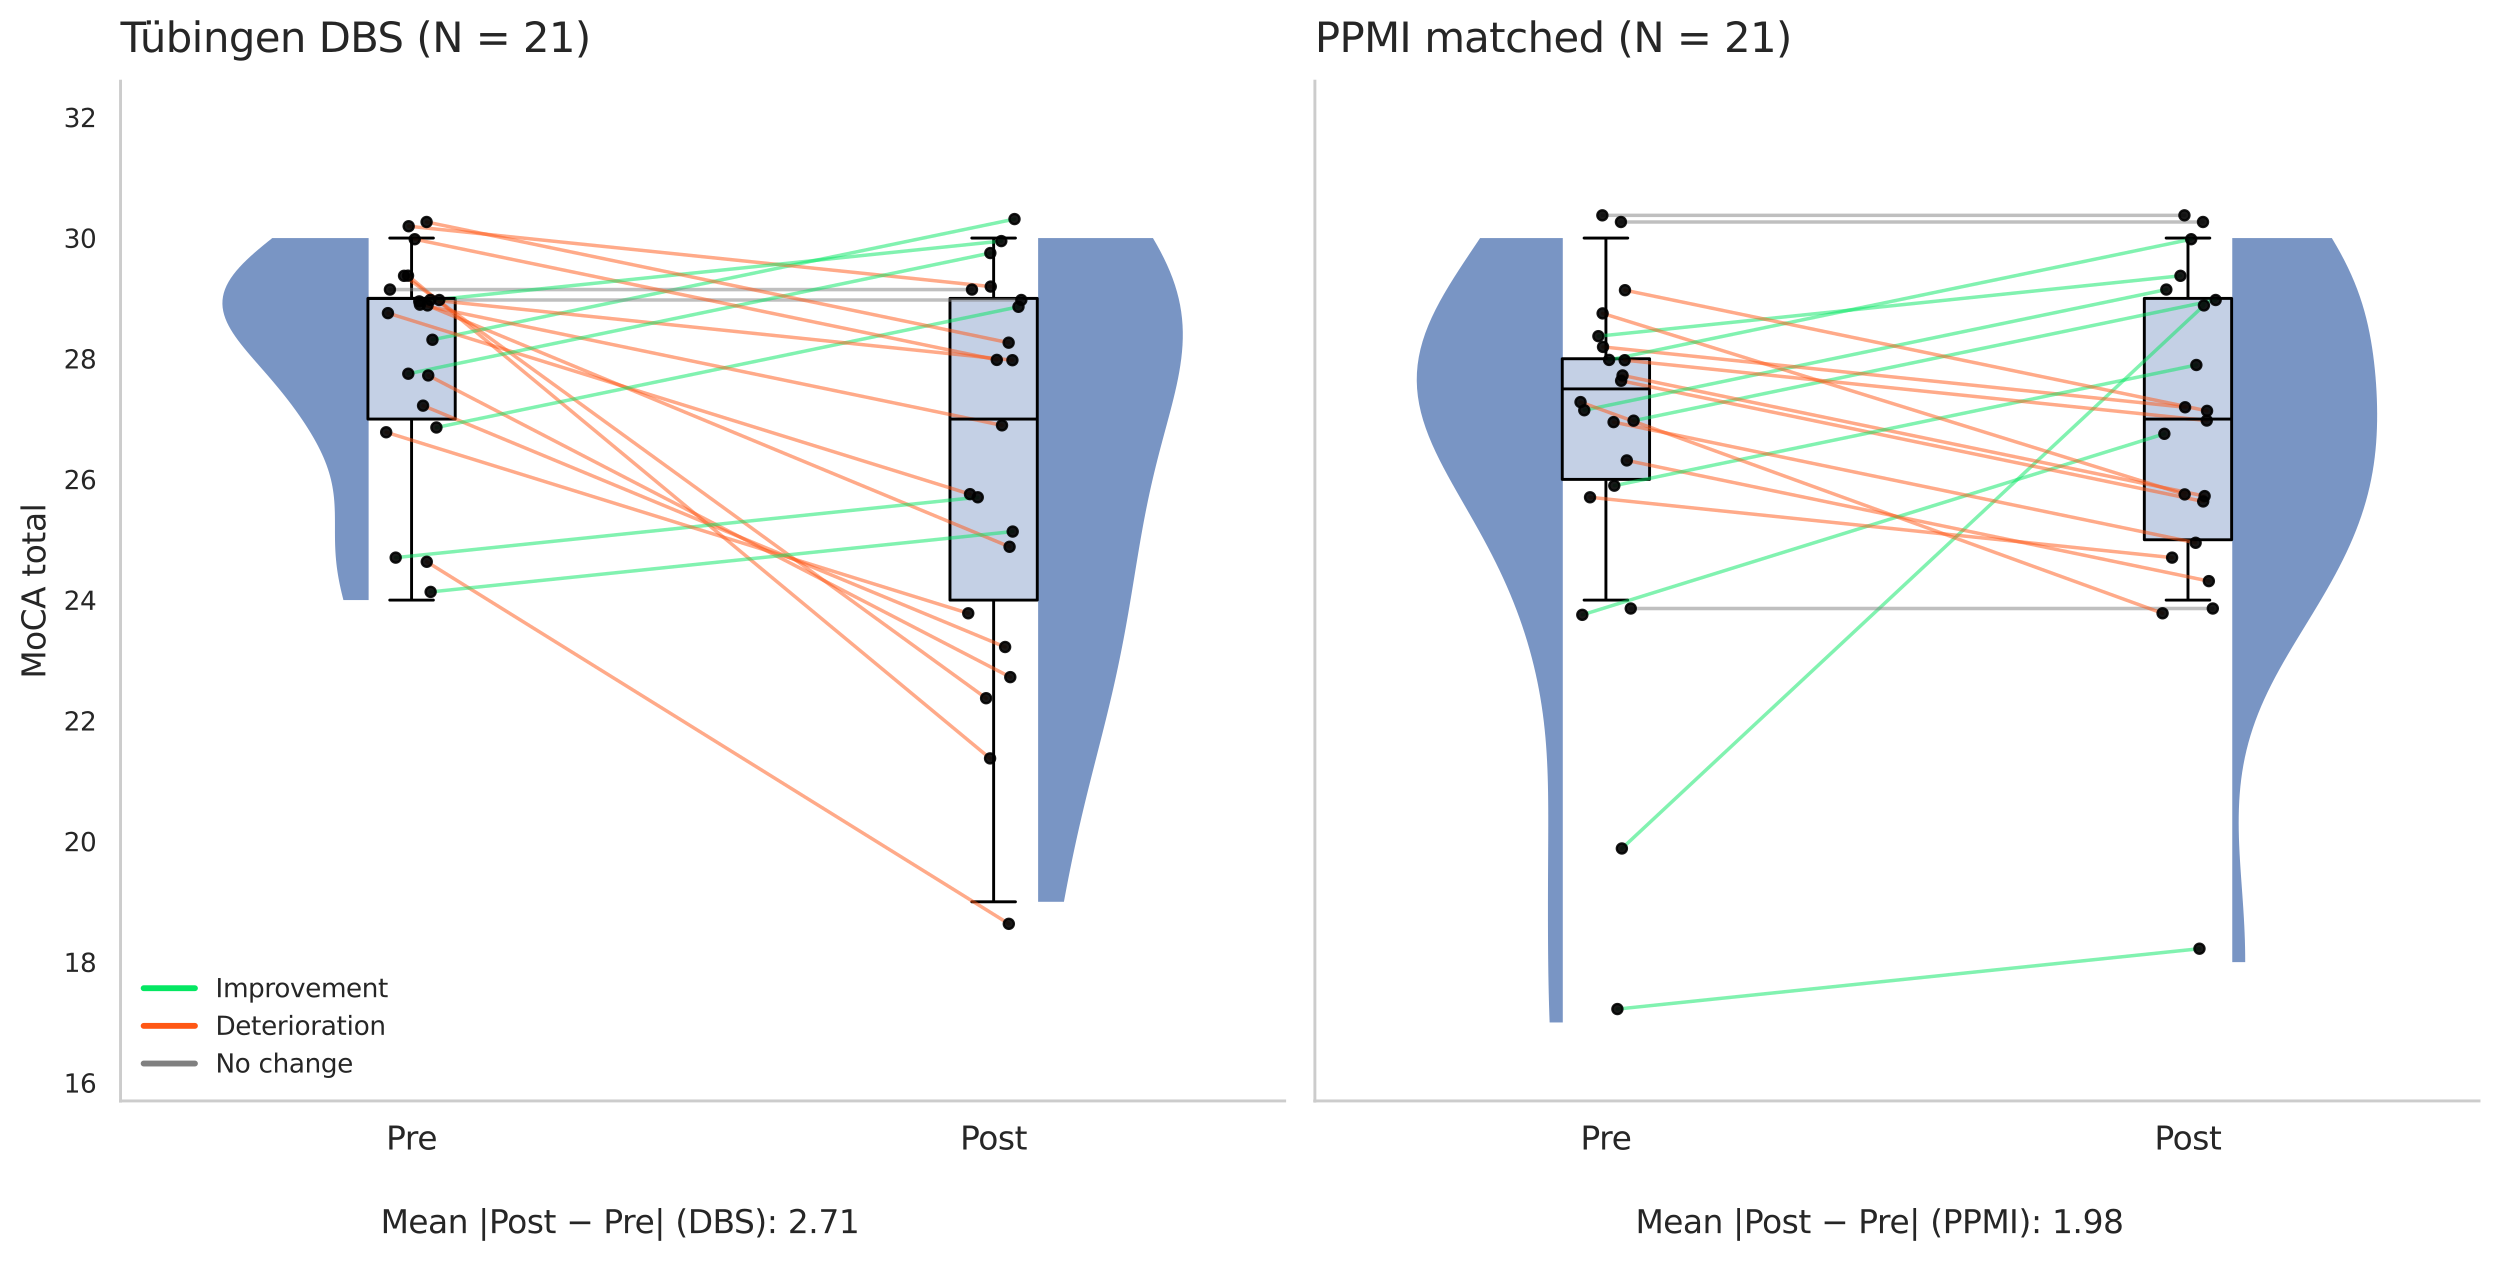<?xml version="1.0" encoding="utf-8" standalone="no"?>
<!DOCTYPE svg PUBLIC "-//W3C//DTD SVG 1.1//EN"
  "http://www.w3.org/Graphics/SVG/1.1/DTD/svg11.dtd">
<svg xmlns:xlink="http://www.w3.org/1999/xlink" width="857.458pt" height="432.73pt" viewBox="0 0 857.458 432.73" xmlns="http://www.w3.org/2000/svg" version="1.1">
 <defs>
  <style type="text/css">*{stroke-linejoin: round; stroke-linecap: butt}</style>
 </defs>
 <g id="figure_1">
  <g id="patch_1">
   <path d="M 0 432.73 
L 857.458 432.73 
L 857.458 0 
L 0 0 
z
" style="fill: #ffffff"/>
  </g>
  <g id="axes_1">
   <g id="patch_2">
    <path d="M 41.344 377.602 
L 440.617 377.602 
L 440.617 27.838 
L 41.344 27.838 
z
" style="fill: #ffffff"/>
   </g>
   <g id="matplotlib.axis_1">
    <g id="xtick_1">
     <g id="text_1">
      <!-- Pre -->
      <g style="fill: #262626" transform="translate(132.421 394.26) scale(0.11 -0.11)">
       <defs>
        <path id="DejaVuSans-50" d="M 1259 4147 
L 1259 2394 
L 2053 2394 
Q 2494 2394 2734 2622 
Q 2975 2850 2975 3272 
Q 2975 3691 2734 3919 
Q 2494 4147 2053 4147 
L 1259 4147 
z
M 628 4666 
L 2053 4666 
Q 2838 4666 3239 4311 
Q 3641 3956 3641 3272 
Q 3641 2581 3239 2228 
Q 2838 1875 2053 1875 
L 1259 1875 
L 1259 0 
L 628 0 
L 628 4666 
z
" transform="scale(0.016)"/>
        <path id="DejaVuSans-72" d="M 2631 2963 
Q 2534 3019 2420 3045 
Q 2306 3072 2169 3072 
Q 1681 3072 1420 2755 
Q 1159 2438 1159 1844 
L 1159 0 
L 581 0 
L 581 3500 
L 1159 3500 
L 1159 2956 
Q 1341 3275 1631 3429 
Q 1922 3584 2338 3584 
Q 2397 3584 2469 3576 
Q 2541 3569 2628 3553 
L 2631 2963 
z
" transform="scale(0.016)"/>
        <path id="DejaVuSans-65" d="M 3597 1894 
L 3597 1613 
L 953 1613 
Q 991 1019 1311 708 
Q 1631 397 2203 397 
Q 2534 397 2845 478 
Q 3156 559 3463 722 
L 3463 178 
Q 3153 47 2828 -22 
Q 2503 -91 2169 -91 
Q 1331 -91 842 396 
Q 353 884 353 1716 
Q 353 2575 817 3079 
Q 1281 3584 2069 3584 
Q 2775 3584 3186 3129 
Q 3597 2675 3597 1894 
z
M 3022 2063 
Q 3016 2534 2758 2815 
Q 2500 3097 2075 3097 
Q 1594 3097 1305 2825 
Q 1016 2553 972 2059 
L 3022 2063 
z
" transform="scale(0.016)"/>
       </defs>
       <use xlink:href="#DejaVuSans-50"/>
       <use xlink:href="#DejaVuSans-72" transform="translate(58.553 0)"/>
       <use xlink:href="#DejaVuSans-65" transform="translate(97.416 0)"/>
      </g>
     </g>
    </g>
    <g id="xtick_2">
     <g id="text_2">
      <!-- Post -->
      <g style="fill: #262626" transform="translate(329.295 394.26) scale(0.11 -0.11)">
       <defs>
        <path id="DejaVuSans-6f" d="M 1959 3097 
Q 1497 3097 1228 2736 
Q 959 2375 959 1747 
Q 959 1119 1226 758 
Q 1494 397 1959 397 
Q 2419 397 2687 759 
Q 2956 1122 2956 1747 
Q 2956 2369 2687 2733 
Q 2419 3097 1959 3097 
z
M 1959 3584 
Q 2709 3584 3137 3096 
Q 3566 2609 3566 1747 
Q 3566 888 3137 398 
Q 2709 -91 1959 -91 
Q 1206 -91 779 398 
Q 353 888 353 1747 
Q 353 2609 779 3096 
Q 1206 3584 1959 3584 
z
" transform="scale(0.016)"/>
        <path id="DejaVuSans-73" d="M 2834 3397 
L 2834 2853 
Q 2591 2978 2328 3040 
Q 2066 3103 1784 3103 
Q 1356 3103 1142 2972 
Q 928 2841 928 2578 
Q 928 2378 1081 2264 
Q 1234 2150 1697 2047 
L 1894 2003 
Q 2506 1872 2764 1633 
Q 3022 1394 3022 966 
Q 3022 478 2636 193 
Q 2250 -91 1575 -91 
Q 1294 -91 989 -36 
Q 684 19 347 128 
L 347 722 
Q 666 556 975 473 
Q 1284 391 1588 391 
Q 1994 391 2212 530 
Q 2431 669 2431 922 
Q 2431 1156 2273 1281 
Q 2116 1406 1581 1522 
L 1381 1569 
Q 847 1681 609 1914 
Q 372 2147 372 2553 
Q 372 3047 722 3315 
Q 1072 3584 1716 3584 
Q 2034 3584 2315 3537 
Q 2597 3491 2834 3397 
z
" transform="scale(0.016)"/>
        <path id="DejaVuSans-74" d="M 1172 4494 
L 1172 3500 
L 2356 3500 
L 2356 3053 
L 1172 3053 
L 1172 1153 
Q 1172 725 1289 603 
Q 1406 481 1766 481 
L 2356 481 
L 2356 0 
L 1766 0 
Q 1100 0 847 248 
Q 594 497 594 1153 
L 594 3053 
L 172 3053 
L 172 3500 
L 594 3500 
L 594 4494 
L 1172 4494 
z
" transform="scale(0.016)"/>
       </defs>
       <use xlink:href="#DejaVuSans-50"/>
       <use xlink:href="#DejaVuSans-6f" transform="translate(56.678 0)"/>
       <use xlink:href="#DejaVuSans-73" transform="translate(117.859 0)"/>
       <use xlink:href="#DejaVuSans-74" transform="translate(169.959 0)"/>
      </g>
     </g>
    </g>
   </g>
   <g id="matplotlib.axis_2">
    <g id="ytick_1">
     <g id="text_3">
      <!-- 16 -->
      <g style="fill: #262626" transform="translate(21.846 374.736) scale(0.088 -0.088)">
       <defs>
        <path id="DejaVuSans-31" d="M 794 531 
L 1825 531 
L 1825 4091 
L 703 3866 
L 703 4441 
L 1819 4666 
L 2450 4666 
L 2450 531 
L 3481 531 
L 3481 0 
L 794 0 
L 794 531 
z
" transform="scale(0.016)"/>
        <path id="DejaVuSans-36" d="M 2113 2584 
Q 1688 2584 1439 2293 
Q 1191 2003 1191 1497 
Q 1191 994 1439 701 
Q 1688 409 2113 409 
Q 2538 409 2786 701 
Q 3034 994 3034 1497 
Q 3034 2003 2786 2293 
Q 2538 2584 2113 2584 
z
M 3366 4563 
L 3366 3988 
Q 3128 4100 2886 4159 
Q 2644 4219 2406 4219 
Q 1781 4219 1451 3797 
Q 1122 3375 1075 2522 
Q 1259 2794 1537 2939 
Q 1816 3084 2150 3084 
Q 2853 3084 3261 2657 
Q 3669 2231 3669 1497 
Q 3669 778 3244 343 
Q 2819 -91 2113 -91 
Q 1303 -91 875 529 
Q 447 1150 447 2328 
Q 447 3434 972 4092 
Q 1497 4750 2381 4750 
Q 2619 4750 2861 4703 
Q 3103 4656 3366 4563 
z
" transform="scale(0.016)"/>
       </defs>
       <use xlink:href="#DejaVuSans-31"/>
       <use xlink:href="#DejaVuSans-36" transform="translate(63.623 0)"/>
      </g>
     </g>
    </g>
    <g id="ytick_2">
     <g id="text_4">
      <!-- 18 -->
      <g style="fill: #262626" transform="translate(21.846 333.344) scale(0.088 -0.088)">
       <defs>
        <path id="DejaVuSans-38" d="M 2034 2216 
Q 1584 2216 1326 1975 
Q 1069 1734 1069 1313 
Q 1069 891 1326 650 
Q 1584 409 2034 409 
Q 2484 409 2743 651 
Q 3003 894 3003 1313 
Q 3003 1734 2745 1975 
Q 2488 2216 2034 2216 
z
M 1403 2484 
Q 997 2584 770 2862 
Q 544 3141 544 3541 
Q 544 4100 942 4425 
Q 1341 4750 2034 4750 
Q 2731 4750 3128 4425 
Q 3525 4100 3525 3541 
Q 3525 3141 3298 2862 
Q 3072 2584 2669 2484 
Q 3125 2378 3379 2068 
Q 3634 1759 3634 1313 
Q 3634 634 3220 271 
Q 2806 -91 2034 -91 
Q 1263 -91 848 271 
Q 434 634 434 1313 
Q 434 1759 690 2068 
Q 947 2378 1403 2484 
z
M 1172 3481 
Q 1172 3119 1398 2916 
Q 1625 2713 2034 2713 
Q 2441 2713 2670 2916 
Q 2900 3119 2900 3481 
Q 2900 3844 2670 4047 
Q 2441 4250 2034 4250 
Q 1625 4250 1398 4047 
Q 1172 3844 1172 3481 
z
" transform="scale(0.016)"/>
       </defs>
       <use xlink:href="#DejaVuSans-31"/>
       <use xlink:href="#DejaVuSans-38" transform="translate(63.623 0)"/>
      </g>
     </g>
    </g>
    <g id="ytick_3">
     <g id="text_5">
      <!-- 20 -->
      <g style="fill: #262626" transform="translate(21.846 291.952) scale(0.088 -0.088)">
       <defs>
        <path id="DejaVuSans-32" d="M 1228 531 
L 3431 531 
L 3431 0 
L 469 0 
L 469 531 
Q 828 903 1448 1529 
Q 2069 2156 2228 2338 
Q 2531 2678 2651 2914 
Q 2772 3150 2772 3378 
Q 2772 3750 2511 3984 
Q 2250 4219 1831 4219 
Q 1534 4219 1204 4116 
Q 875 4013 500 3803 
L 500 4441 
Q 881 4594 1212 4672 
Q 1544 4750 1819 4750 
Q 2544 4750 2975 4387 
Q 3406 4025 3406 3419 
Q 3406 3131 3298 2873 
Q 3191 2616 2906 2266 
Q 2828 2175 2409 1742 
Q 1991 1309 1228 531 
z
" transform="scale(0.016)"/>
        <path id="DejaVuSans-30" d="M 2034 4250 
Q 1547 4250 1301 3770 
Q 1056 3291 1056 2328 
Q 1056 1369 1301 889 
Q 1547 409 2034 409 
Q 2525 409 2770 889 
Q 3016 1369 3016 2328 
Q 3016 3291 2770 3770 
Q 2525 4250 2034 4250 
z
M 2034 4750 
Q 2819 4750 3233 4129 
Q 3647 3509 3647 2328 
Q 3647 1150 3233 529 
Q 2819 -91 2034 -91 
Q 1250 -91 836 529 
Q 422 1150 422 2328 
Q 422 3509 836 4129 
Q 1250 4750 2034 4750 
z
" transform="scale(0.016)"/>
       </defs>
       <use xlink:href="#DejaVuSans-32"/>
       <use xlink:href="#DejaVuSans-30" transform="translate(63.623 0)"/>
      </g>
     </g>
    </g>
    <g id="ytick_4">
     <g id="text_6">
      <!-- 22 -->
      <g style="fill: #262626" transform="translate(21.846 250.56) scale(0.088 -0.088)">
       <use xlink:href="#DejaVuSans-32"/>
       <use xlink:href="#DejaVuSans-32" transform="translate(63.623 0)"/>
      </g>
     </g>
    </g>
    <g id="ytick_5">
     <g id="text_7">
      <!-- 24 -->
      <g style="fill: #262626" transform="translate(21.846 209.168) scale(0.088 -0.088)">
       <defs>
        <path id="DejaVuSans-34" d="M 2419 4116 
L 825 1625 
L 2419 1625 
L 2419 4116 
z
M 2253 4666 
L 3047 4666 
L 3047 1625 
L 3713 1625 
L 3713 1100 
L 3047 1100 
L 3047 0 
L 2419 0 
L 2419 1100 
L 313 1100 
L 313 1709 
L 2253 4666 
z
" transform="scale(0.016)"/>
       </defs>
       <use xlink:href="#DejaVuSans-32"/>
       <use xlink:href="#DejaVuSans-34" transform="translate(63.623 0)"/>
      </g>
     </g>
    </g>
    <g id="ytick_6">
     <g id="text_8">
      <!-- 26 -->
      <g style="fill: #262626" transform="translate(21.846 167.775) scale(0.088 -0.088)">
       <use xlink:href="#DejaVuSans-32"/>
       <use xlink:href="#DejaVuSans-36" transform="translate(63.623 0)"/>
      </g>
     </g>
    </g>
    <g id="ytick_7">
     <g id="text_9">
      <!-- 28 -->
      <g style="fill: #262626" transform="translate(21.846 126.383) scale(0.088 -0.088)">
       <use xlink:href="#DejaVuSans-32"/>
       <use xlink:href="#DejaVuSans-38" transform="translate(63.623 0)"/>
      </g>
     </g>
    </g>
    <g id="ytick_8">
     <g id="text_10">
      <!-- 30 -->
      <g style="fill: #262626" transform="translate(21.846 84.991) scale(0.088 -0.088)">
       <defs>
        <path id="DejaVuSans-33" d="M 2597 2516 
Q 3050 2419 3304 2112 
Q 3559 1806 3559 1356 
Q 3559 666 3084 287 
Q 2609 -91 1734 -91 
Q 1441 -91 1130 -33 
Q 819 25 488 141 
L 488 750 
Q 750 597 1062 519 
Q 1375 441 1716 441 
Q 2309 441 2620 675 
Q 2931 909 2931 1356 
Q 2931 1769 2642 2001 
Q 2353 2234 1838 2234 
L 1294 2234 
L 1294 2753 
L 1863 2753 
Q 2328 2753 2575 2939 
Q 2822 3125 2822 3475 
Q 2822 3834 2567 4026 
Q 2313 4219 1838 4219 
Q 1578 4219 1281 4162 
Q 984 4106 628 3988 
L 628 4550 
Q 988 4650 1302 4700 
Q 1616 4750 1894 4750 
Q 2613 4750 3031 4423 
Q 3450 4097 3450 3541 
Q 3450 3153 3228 2886 
Q 3006 2619 2597 2516 
z
" transform="scale(0.016)"/>
       </defs>
       <use xlink:href="#DejaVuSans-33"/>
       <use xlink:href="#DejaVuSans-30" transform="translate(63.623 0)"/>
      </g>
     </g>
    </g>
    <g id="ytick_9">
     <g id="text_11">
      <!-- 32 -->
      <g style="fill: #262626" transform="translate(21.846 43.599) scale(0.088 -0.088)">
       <use xlink:href="#DejaVuSans-33"/>
       <use xlink:href="#DejaVuSans-32" transform="translate(63.623 0)"/>
      </g>
     </g>
    </g>
    <g id="ytick_10"/>
    <g id="ytick_11"/>
    <g id="ytick_12"/>
    <g id="ytick_13"/>
    <g id="ytick_14"/>
    <g id="ytick_15"/>
    <g id="ytick_16"/>
    <g id="ytick_17"/>
    <g id="ytick_18"/>
    <g id="ytick_19"/>
    <g id="ytick_20"/>
    <g id="ytick_21"/>
    <g id="ytick_22"/>
    <g id="ytick_23"/>
    <g id="ytick_24"/>
    <g id="ytick_25"/>
    <g id="ytick_26"/>
    <g id="ytick_27"/>
    <g id="ytick_28"/>
    <g id="ytick_29"/>
    <g id="ytick_30"/>
    <g id="ytick_31"/>
    <g id="ytick_32"/>
    <g id="ytick_33"/>
    <g id="ytick_34"/>
    <g id="text_12">
     <!-- MoCA total -->
     <g style="fill: #262626" transform="translate(15.558 232.758) rotate(-90) scale(0.11 -0.11)">
      <defs>
       <path id="DejaVuSans-4d" d="M 628 4666 
L 1569 4666 
L 2759 1491 
L 3956 4666 
L 4897 4666 
L 4897 0 
L 4281 0 
L 4281 4097 
L 3078 897 
L 2444 897 
L 1241 4097 
L 1241 0 
L 628 0 
L 628 4666 
z
" transform="scale(0.016)"/>
       <path id="DejaVuSans-43" d="M 4122 4306 
L 4122 3641 
Q 3803 3938 3442 4084 
Q 3081 4231 2675 4231 
Q 1875 4231 1450 3742 
Q 1025 3253 1025 2328 
Q 1025 1406 1450 917 
Q 1875 428 2675 428 
Q 3081 428 3442 575 
Q 3803 722 4122 1019 
L 4122 359 
Q 3791 134 3420 21 
Q 3050 -91 2638 -91 
Q 1578 -91 968 557 
Q 359 1206 359 2328 
Q 359 3453 968 4101 
Q 1578 4750 2638 4750 
Q 3056 4750 3426 4639 
Q 3797 4528 4122 4306 
z
" transform="scale(0.016)"/>
       <path id="DejaVuSans-41" d="M 2188 4044 
L 1331 1722 
L 3047 1722 
L 2188 4044 
z
M 1831 4666 
L 2547 4666 
L 4325 0 
L 3669 0 
L 3244 1197 
L 1141 1197 
L 716 0 
L 50 0 
L 1831 4666 
z
" transform="scale(0.016)"/>
       <path id="DejaVuSans-20" transform="scale(0.016)"/>
       <path id="DejaVuSans-61" d="M 2194 1759 
Q 1497 1759 1228 1600 
Q 959 1441 959 1056 
Q 959 750 1161 570 
Q 1363 391 1709 391 
Q 2188 391 2477 730 
Q 2766 1069 2766 1631 
L 2766 1759 
L 2194 1759 
z
M 3341 1997 
L 3341 0 
L 2766 0 
L 2766 531 
Q 2569 213 2275 61 
Q 1981 -91 1556 -91 
Q 1019 -91 701 211 
Q 384 513 384 1019 
Q 384 1609 779 1909 
Q 1175 2209 1959 2209 
L 2766 2209 
L 2766 2266 
Q 2766 2663 2505 2880 
Q 2244 3097 1772 3097 
Q 1472 3097 1187 3025 
Q 903 2953 641 2809 
L 641 3341 
Q 956 3463 1253 3523 
Q 1550 3584 1831 3584 
Q 2591 3584 2966 3190 
Q 3341 2797 3341 1997 
z
" transform="scale(0.016)"/>
       <path id="DejaVuSans-6c" d="M 603 4863 
L 1178 4863 
L 1178 0 
L 603 0 
L 603 4863 
z
" transform="scale(0.016)"/>
      </defs>
      <use xlink:href="#DejaVuSans-4d"/>
      <use xlink:href="#DejaVuSans-6f" transform="translate(86.279 0)"/>
      <use xlink:href="#DejaVuSans-43" transform="translate(147.461 0)"/>
      <use xlink:href="#DejaVuSans-41" transform="translate(217.285 0)"/>
      <use xlink:href="#DejaVuSans-20" transform="translate(285.693 0)"/>
      <use xlink:href="#DejaVuSans-74" transform="translate(317.48 0)"/>
      <use xlink:href="#DejaVuSans-6f" transform="translate(356.689 0)"/>
      <use xlink:href="#DejaVuSans-74" transform="translate(417.871 0)"/>
      <use xlink:href="#DejaVuSans-61" transform="translate(457.08 0)"/>
      <use xlink:href="#DejaVuSans-6c" transform="translate(518.359 0)"/>
     </g>
    </g>
   </g>
   <g id="FillBetweenPolyCollection_1">
    <defs>
     <path id="mfef648f20b" d="M 126.434 -226.906 
L 117.79 -226.906 
L 117.472 -228.16 
L 117.166 -229.414 
L 116.875 -230.669 
L 116.601 -231.923 
L 116.345 -233.177 
L 116.109 -234.431 
L 115.894 -235.686 
L 115.7 -236.94 
L 115.528 -238.194 
L 115.379 -239.449 
L 115.252 -240.703 
L 115.146 -241.957 
L 115.061 -243.212 
L 114.995 -244.466 
L 114.947 -245.72 
L 114.914 -246.975 
L 114.894 -248.229 
L 114.884 -249.483 
L 114.88 -250.737 
L 114.881 -251.992 
L 114.88 -253.246 
L 114.876 -254.5 
L 114.864 -255.755 
L 114.84 -257.009 
L 114.799 -258.263 
L 114.74 -259.518 
L 114.656 -260.772 
L 114.546 -262.026 
L 114.406 -263.281 
L 114.233 -264.535 
L 114.026 -265.789 
L 113.781 -267.043 
L 113.498 -268.298 
L 113.175 -269.552 
L 112.812 -270.806 
L 112.408 -272.061 
L 111.965 -273.315 
L 111.482 -274.569 
L 110.96 -275.824 
L 110.401 -277.078 
L 109.805 -278.332 
L 109.175 -279.587 
L 108.513 -280.841 
L 107.818 -282.095 
L 107.095 -283.349 
L 106.342 -284.604 
L 105.563 -285.858 
L 104.759 -287.112 
L 103.929 -288.367 
L 103.076 -289.621 
L 102.2 -290.875 
L 101.301 -292.13 
L 100.381 -293.384 
L 99.438 -294.638 
L 98.474 -295.893 
L 97.489 -297.147 
L 96.483 -298.401 
L 95.459 -299.655 
L 94.416 -300.91 
L 93.356 -302.164 
L 92.282 -303.418 
L 91.197 -304.673 
L 90.103 -305.927 
L 89.005 -307.181 
L 87.907 -308.436 
L 86.815 -309.69 
L 85.735 -310.944 
L 84.673 -312.199 
L 83.638 -313.453 
L 82.637 -314.707 
L 81.678 -315.962 
L 80.771 -317.216 
L 79.923 -318.47 
L 79.143 -319.724 
L 78.441 -320.979 
L 77.824 -322.233 
L 77.302 -323.487 
L 76.88 -324.742 
L 76.565 -325.996 
L 76.364 -327.25 
L 76.28 -328.505 
L 76.318 -329.759 
L 76.48 -331.013 
L 76.767 -332.268 
L 77.179 -333.522 
L 77.715 -334.776 
L 78.372 -336.03 
L 79.145 -337.285 
L 80.031 -338.539 
L 81.024 -339.793 
L 82.116 -341.048 
L 83.299 -342.302 
L 84.566 -343.556 
L 85.907 -344.811 
L 87.312 -346.065 
L 88.773 -347.319 
L 90.279 -348.574 
L 91.82 -349.828 
L 93.386 -351.082 
L 126.434 -351.082 
L 126.434 -351.082 
L 126.434 -349.828 
L 126.434 -348.574 
L 126.434 -347.319 
L 126.434 -346.065 
L 126.434 -344.811 
L 126.434 -343.556 
L 126.434 -342.302 
L 126.434 -341.048 
L 126.434 -339.793 
L 126.434 -338.539 
L 126.434 -337.285 
L 126.434 -336.03 
L 126.434 -334.776 
L 126.434 -333.522 
L 126.434 -332.268 
L 126.434 -331.013 
L 126.434 -329.759 
L 126.434 -328.505 
L 126.434 -327.25 
L 126.434 -325.996 
L 126.434 -324.742 
L 126.434 -323.487 
L 126.434 -322.233 
L 126.434 -320.979 
L 126.434 -319.724 
L 126.434 -318.47 
L 126.434 -317.216 
L 126.434 -315.962 
L 126.434 -314.707 
L 126.434 -313.453 
L 126.434 -312.199 
L 126.434 -310.944 
L 126.434 -309.69 
L 126.434 -308.436 
L 126.434 -307.181 
L 126.434 -305.927 
L 126.434 -304.673 
L 126.434 -303.418 
L 126.434 -302.164 
L 126.434 -300.91 
L 126.434 -299.655 
L 126.434 -298.401 
L 126.434 -297.147 
L 126.434 -295.893 
L 126.434 -294.638 
L 126.434 -293.384 
L 126.434 -292.13 
L 126.434 -290.875 
L 126.434 -289.621 
L 126.434 -288.367 
L 126.434 -287.112 
L 126.434 -285.858 
L 126.434 -284.604 
L 126.434 -283.349 
L 126.434 -282.095 
L 126.434 -280.841 
L 126.434 -279.587 
L 126.434 -278.332 
L 126.434 -277.078 
L 126.434 -275.824 
L 126.434 -274.569 
L 126.434 -273.315 
L 126.434 -272.061 
L 126.434 -270.806 
L 126.434 -269.552 
L 126.434 -268.298 
L 126.434 -267.043 
L 126.434 -265.789 
L 126.434 -264.535 
L 126.434 -263.281 
L 126.434 -262.026 
L 126.434 -260.772 
L 126.434 -259.518 
L 126.434 -258.263 
L 126.434 -257.009 
L 126.434 -255.755 
L 126.434 -254.5 
L 126.434 -253.246 
L 126.434 -251.992 
L 126.434 -250.737 
L 126.434 -249.483 
L 126.434 -248.229 
L 126.434 -246.975 
L 126.434 -245.72 
L 126.434 -244.466 
L 126.434 -243.212 
L 126.434 -241.957 
L 126.434 -240.703 
L 126.434 -239.449 
L 126.434 -238.194 
L 126.434 -236.94 
L 126.434 -235.686 
L 126.434 -234.431 
L 126.434 -233.177 
L 126.434 -231.923 
L 126.434 -230.669 
L 126.434 -229.414 
L 126.434 -228.16 
L 126.434 -226.906 
z
"/>
    </defs>
    <g clip-path="url(#p2442d0ca95)">
     <use xlink:href="#mfef648f20b" x="0" y="432.73" style="fill: #4c72b0; fill-opacity: 0.75"/>
    </g>
   </g>
   <g id="FillBetweenPolyCollection_2">
    <defs>
     <path id="m0edc230841" d="M 364.907 -123.425 
L 356.057 -123.425 
L 356.057 -125.725 
L 356.057 -128.024 
L 356.057 -130.324 
L 356.057 -132.623 
L 356.057 -134.923 
L 356.057 -137.223 
L 356.057 -139.522 
L 356.057 -141.822 
L 356.057 -144.121 
L 356.057 -146.421 
L 356.057 -148.72 
L 356.057 -151.02 
L 356.057 -153.319 
L 356.057 -155.619 
L 356.057 -157.919 
L 356.057 -160.218 
L 356.057 -162.518 
L 356.057 -164.817 
L 356.057 -167.117 
L 356.057 -169.416 
L 356.057 -171.716 
L 356.057 -174.016 
L 356.057 -176.315 
L 356.057 -178.615 
L 356.057 -180.914 
L 356.057 -183.214 
L 356.057 -185.513 
L 356.057 -187.813 
L 356.057 -190.113 
L 356.057 -192.412 
L 356.057 -194.712 
L 356.057 -197.011 
L 356.057 -199.311 
L 356.057 -201.61 
L 356.057 -203.91 
L 356.057 -206.209 
L 356.057 -208.509 
L 356.057 -210.809 
L 356.057 -213.108 
L 356.057 -215.408 
L 356.057 -217.707 
L 356.057 -220.007 
L 356.057 -222.306 
L 356.057 -224.606 
L 356.057 -226.906 
L 356.057 -229.205 
L 356.057 -231.505 
L 356.057 -233.804 
L 356.057 -236.104 
L 356.057 -238.403 
L 356.057 -240.703 
L 356.057 -243.003 
L 356.057 -245.302 
L 356.057 -247.602 
L 356.057 -249.901 
L 356.057 -252.201 
L 356.057 -254.5 
L 356.057 -256.8 
L 356.057 -259.1 
L 356.057 -261.399 
L 356.057 -263.699 
L 356.057 -265.998 
L 356.057 -268.298 
L 356.057 -270.597 
L 356.057 -272.897 
L 356.057 -275.196 
L 356.057 -277.496 
L 356.057 -279.796 
L 356.057 -282.095 
L 356.057 -284.395 
L 356.057 -286.694 
L 356.057 -288.994 
L 356.057 -291.293 
L 356.057 -293.593 
L 356.057 -295.893 
L 356.057 -298.192 
L 356.057 -300.492 
L 356.057 -302.791 
L 356.057 -305.091 
L 356.057 -307.39 
L 356.057 -309.69 
L 356.057 -311.99 
L 356.057 -314.289 
L 356.057 -316.589 
L 356.057 -318.888 
L 356.057 -321.188 
L 356.057 -323.487 
L 356.057 -325.787 
L 356.057 -328.086 
L 356.057 -330.386 
L 356.057 -332.686 
L 356.057 -334.985 
L 356.057 -337.285 
L 356.057 -339.584 
L 356.057 -341.884 
L 356.057 -344.183 
L 356.057 -346.483 
L 356.057 -348.783 
L 356.057 -351.082 
L 395.434 -351.082 
L 395.434 -351.082 
L 396.763 -348.783 
L 398.018 -346.483 
L 399.194 -344.183 
L 400.282 -341.884 
L 401.279 -339.584 
L 402.178 -337.285 
L 402.978 -334.985 
L 403.674 -332.686 
L 404.266 -330.386 
L 404.753 -328.086 
L 405.136 -325.787 
L 405.416 -323.487 
L 405.597 -321.188 
L 405.681 -318.888 
L 405.673 -316.589 
L 405.578 -314.289 
L 405.402 -311.99 
L 405.151 -309.69 
L 404.832 -307.39 
L 404.452 -305.091 
L 404.018 -302.791 
L 403.538 -300.492 
L 403.017 -298.192 
L 402.465 -295.893 
L 401.887 -293.593 
L 401.289 -291.293 
L 400.678 -288.994 
L 400.06 -286.694 
L 399.439 -284.395 
L 398.82 -282.095 
L 398.207 -279.796 
L 397.603 -277.496 
L 397.012 -275.196 
L 396.434 -272.897 
L 395.872 -270.597 
L 395.328 -268.298 
L 394.801 -265.998 
L 394.292 -263.699 
L 393.8 -261.399 
L 393.326 -259.1 
L 392.868 -256.8 
L 392.426 -254.5 
L 391.997 -252.201 
L 391.581 -249.901 
L 391.176 -247.602 
L 390.78 -245.302 
L 390.392 -243.003 
L 390.009 -240.703 
L 389.63 -238.403 
L 389.254 -236.104 
L 388.879 -233.804 
L 388.502 -231.505 
L 388.123 -229.205 
L 387.74 -226.906 
L 387.351 -224.606 
L 386.956 -222.306 
L 386.552 -220.007 
L 386.14 -217.707 
L 385.718 -215.408 
L 385.286 -213.108 
L 384.842 -210.809 
L 384.386 -208.509 
L 383.918 -206.209 
L 383.438 -203.91 
L 382.946 -201.61 
L 382.441 -199.311 
L 381.925 -197.011 
L 381.398 -194.712 
L 380.859 -192.412 
L 380.311 -190.113 
L 379.754 -187.813 
L 379.189 -185.513 
L 378.617 -183.214 
L 378.039 -180.914 
L 377.457 -178.615 
L 376.872 -176.315 
L 376.285 -174.016 
L 375.699 -171.716 
L 375.113 -169.416 
L 374.53 -167.117 
L 373.95 -164.817 
L 373.375 -162.518 
L 372.806 -160.218 
L 372.244 -157.919 
L 371.69 -155.619 
L 371.144 -153.319 
L 370.607 -151.02 
L 370.079 -148.72 
L 369.561 -146.421 
L 369.053 -144.121 
L 368.555 -141.822 
L 368.066 -139.522 
L 367.587 -137.223 
L 367.118 -134.923 
L 366.658 -132.623 
L 366.208 -130.324 
L 365.766 -128.024 
L 365.332 -125.725 
L 364.907 -123.425 
z
"/>
    </defs>
    <g clip-path="url(#p2442d0ca95)">
     <use xlink:href="#m0edc230841" x="0" y="432.73" style="fill: #4c72b0; fill-opacity: 0.75"/>
    </g>
   </g>
   <g id="patch_3">
    <path d="M 126.189 143.736 
L 156.135 143.736 
L 156.135 102.344 
L 126.189 102.344 
L 126.189 143.736 
z
" clip-path="url(#p2442d0ca95)" style="fill: #4c72b0; fill-opacity: 0.33; stroke: #000000; stroke-linejoin: miter"/>
   </g>
   <g id="line2d_1">
    <path d="M 141.162 143.736 
L 141.162 205.824 
" clip-path="url(#p2442d0ca95)" style="fill: none; stroke: #000000"/>
   </g>
   <g id="line2d_2">
    <path d="M 141.162 102.344 
L 141.162 81.648 
" clip-path="url(#p2442d0ca95)" style="fill: none; stroke: #000000"/>
   </g>
   <g id="line2d_3">
    <path d="M 133.676 205.824 
L 148.649 205.824 
" clip-path="url(#p2442d0ca95)" style="fill: none; stroke: #000000; stroke-linecap: round"/>
   </g>
   <g id="line2d_4">
    <path d="M 133.676 81.648 
L 148.649 81.648 
" clip-path="url(#p2442d0ca95)" style="fill: none; stroke: #000000; stroke-linecap: round"/>
   </g>
   <g id="patch_4">
    <path d="M 325.826 205.824 
L 355.771 205.824 
L 355.771 102.344 
L 325.826 102.344 
L 325.826 205.824 
z
" clip-path="url(#p2442d0ca95)" style="fill: #4c72b0; fill-opacity: 0.33; stroke: #000000; stroke-linejoin: miter"/>
   </g>
   <g id="line2d_5">
    <path d="M 340.799 205.824 
L 340.799 309.305 
" clip-path="url(#p2442d0ca95)" style="fill: none; stroke: #000000"/>
   </g>
   <g id="line2d_6">
    <path d="M 340.799 102.344 
L 340.799 81.648 
" clip-path="url(#p2442d0ca95)" style="fill: none; stroke: #000000"/>
   </g>
   <g id="line2d_7">
    <path d="M 333.312 309.305 
L 348.285 309.305 
" clip-path="url(#p2442d0ca95)" style="fill: none; stroke: #000000; stroke-linecap: round"/>
   </g>
   <g id="line2d_8">
    <path d="M 333.312 81.648 
L 348.285 81.648 
" clip-path="url(#p2442d0ca95)" style="fill: none; stroke: #000000; stroke-linecap: round"/>
   </g>
   <g id="line2d_9">
    <path d="M 146.631 104.752 
L 346.268 187.537 
" clip-path="url(#p2442d0ca95)" style="fill: none; stroke: #ff5714; stroke-opacity: 0.5; stroke-width: 1.2; stroke-linecap: round"/>
   </g>
   <g id="line2d_10">
    <path d="M 139.942 94.55 
L 339.578 260.119 
" clip-path="url(#p2442d0ca95)" style="fill: none; stroke: #ff5714; stroke-opacity: 0.5; stroke-width: 1.2; stroke-linecap: round"/>
   </g>
   <g id="line2d_11">
    <path d="M 148.321 116.531 
L 347.958 75.139 
" clip-path="url(#p2442d0ca95)" style="fill: none; stroke: #04e762; stroke-opacity: 0.5; stroke-width: 1.2; stroke-linecap: round"/>
   </g>
   <g id="line2d_12">
    <path d="M 145.102 139.127 
L 344.739 221.911 
" clip-path="url(#p2442d0ca95)" style="fill: none; stroke: #ff5714; stroke-opacity: 0.5; stroke-width: 1.2; stroke-linecap: round"/>
   </g>
   <g id="line2d_13">
    <path d="M 133.06 107.4 
L 332.697 169.488 
" clip-path="url(#p2442d0ca95)" style="fill: none; stroke: #ff5714; stroke-opacity: 0.5; stroke-width: 1.2; stroke-linecap: round"/>
   </g>
   <g id="line2d_14">
    <path d="M 150.657 102.895 
L 350.294 102.895 
" clip-path="url(#p2442d0ca95)" style="fill: none; stroke: #808080; stroke-opacity: 0.5; stroke-width: 1.2; stroke-linecap: round"/>
   </g>
   <g id="line2d_15">
    <path d="M 146.375 192.681 
L 346.012 316.858 
" clip-path="url(#p2442d0ca95)" style="fill: none; stroke: #ff5714; stroke-opacity: 0.5; stroke-width: 1.2; stroke-linecap: round"/>
   </g>
   <g id="line2d_16">
    <path d="M 146.873 128.764 
L 346.51 232.244 
" clip-path="url(#p2442d0ca95)" style="fill: none; stroke: #ff5714; stroke-opacity: 0.5; stroke-width: 1.2; stroke-linecap: round"/>
   </g>
   <g id="line2d_17">
    <path d="M 133.738 99.313 
L 333.374 99.313 
" clip-path="url(#p2442d0ca95)" style="fill: none; stroke: #808080; stroke-opacity: 0.5; stroke-width: 1.2; stroke-linecap: round"/>
   </g>
   <g id="line2d_18">
    <path d="M 140.172 77.595 
L 339.808 98.291 
" clip-path="url(#p2442d0ca95)" style="fill: none; stroke: #ff5714; stroke-opacity: 0.5; stroke-width: 1.2; stroke-linecap: round"/>
   </g>
   <g id="line2d_19">
    <path d="M 138.583 94.603 
L 338.219 239.476 
" clip-path="url(#p2442d0ca95)" style="fill: none; stroke: #ff5714; stroke-opacity: 0.5; stroke-width: 1.2; stroke-linecap: round"/>
   </g>
   <g id="line2d_20">
    <path d="M 149.682 146.62 
L 349.318 105.228 
" clip-path="url(#p2442d0ca95)" style="fill: none; stroke: #04e762; stroke-opacity: 0.5; stroke-width: 1.2; stroke-linecap: round"/>
   </g>
   <g id="line2d_21">
    <path d="M 144.034 104.489 
L 343.671 145.881 
" clip-path="url(#p2442d0ca95)" style="fill: none; stroke: #ff5714; stroke-opacity: 0.5; stroke-width: 1.2; stroke-linecap: round"/>
   </g>
   <g id="line2d_22">
    <path d="M 147.606 102.848 
L 347.242 123.544 
" clip-path="url(#p2442d0ca95)" style="fill: none; stroke: #ff5714; stroke-opacity: 0.5; stroke-width: 1.2; stroke-linecap: round"/>
   </g>
   <g id="line2d_23">
    <path d="M 140.033 128.181 
L 339.669 86.789 
" clip-path="url(#p2442d0ca95)" style="fill: none; stroke: #04e762; stroke-opacity: 0.5; stroke-width: 1.2; stroke-linecap: round"/>
   </g>
   <g id="line2d_24">
    <path d="M 135.717 191.255 
L 335.353 170.559 
" clip-path="url(#p2442d0ca95)" style="fill: none; stroke: #04e762; stroke-opacity: 0.5; stroke-width: 1.2; stroke-linecap: round"/>
   </g>
   <g id="line2d_25">
    <path d="M 142.252 82.05 
L 341.888 123.442 
" clip-path="url(#p2442d0ca95)" style="fill: none; stroke: #ff5714; stroke-opacity: 0.5; stroke-width: 1.2; stroke-linecap: round"/>
   </g>
   <g id="line2d_26">
    <path d="M 132.454 148.257 
L 332.091 210.346 
" clip-path="url(#p2442d0ca95)" style="fill: none; stroke: #ff5714; stroke-opacity: 0.5; stroke-width: 1.2; stroke-linecap: round"/>
   </g>
   <g id="line2d_27">
    <path d="M 147.703 203.013 
L 347.339 182.317 
" clip-path="url(#p2442d0ca95)" style="fill: none; stroke: #04e762; stroke-opacity: 0.5; stroke-width: 1.2; stroke-linecap: round"/>
   </g>
   <g id="line2d_28">
    <path d="M 143.791 103.384 
L 343.427 82.688 
" clip-path="url(#p2442d0ca95)" style="fill: none; stroke: #04e762; stroke-opacity: 0.5; stroke-width: 1.2; stroke-linecap: round"/>
   </g>
   <g id="line2d_29">
    <path d="M 146.315 76.14 
L 345.951 117.532 
" clip-path="url(#p2442d0ca95)" style="fill: none; stroke: #ff5714; stroke-opacity: 0.5; stroke-width: 1.2; stroke-linecap: round"/>
   </g>
   <g id="line2d_30">
    <path d="M 126.189 102.344 
L 156.135 102.344 
" clip-path="url(#p2442d0ca95)" style="fill: none; stroke: #000000"/>
   </g>
   <g id="line2d_31">
    <path d="M 325.826 143.736 
L 355.771 143.736 
" clip-path="url(#p2442d0ca95)" style="fill: none; stroke: #000000"/>
   </g>
   <g id="patch_5">
    <path d="M 41.344 377.602 
L 41.344 27.838 
" style="fill: none; stroke: #cccccc; stroke-linejoin: miter; stroke-linecap: square"/>
   </g>
   <g id="patch_6">
    <path d="M 41.344 377.602 
L 440.617 377.602 
" style="fill: none; stroke: #cccccc; stroke-linejoin: miter; stroke-linecap: square"/>
   </g>
   <g id="PathCollection_1">
    <defs>
     <path id="m986c909cb1" d="M 0 1.732 
C 0.459 1.732 0.9 1.55 1.225 1.225 
C 1.55 0.9 1.732 0.459 1.732 0 
C 1.732 -0.459 1.55 -0.9 1.225 -1.225 
C 0.9 -1.55 0.459 -1.732 0 -1.732 
C -0.459 -1.732 -0.9 -1.55 -1.225 -1.225 
C -1.55 -0.9 -1.732 -0.459 -1.732 0 
C -1.732 0.459 -1.55 0.9 -1.225 1.225 
C -0.9 1.55 -0.459 1.732 0 1.732 
z
" style="stroke: #000000; stroke-opacity: 0.9; stroke-width: 0.8"/>
    </defs>
    <g clip-path="url(#p2442d0ca95)">
     <use xlink:href="#m986c909cb1" x="146.631" y="104.752" style="fill-opacity: 0.9; stroke: #000000; stroke-opacity: 0.9; stroke-width: 0.8"/>
     <use xlink:href="#m986c909cb1" x="139.942" y="94.55" style="fill-opacity: 0.9; stroke: #000000; stroke-opacity: 0.9; stroke-width: 0.8"/>
     <use xlink:href="#m986c909cb1" x="148.321" y="116.531" style="fill-opacity: 0.9; stroke: #000000; stroke-opacity: 0.9; stroke-width: 0.8"/>
     <use xlink:href="#m986c909cb1" x="145.102" y="139.127" style="fill-opacity: 0.9; stroke: #000000; stroke-opacity: 0.9; stroke-width: 0.8"/>
     <use xlink:href="#m986c909cb1" x="133.06" y="107.4" style="fill-opacity: 0.9; stroke: #000000; stroke-opacity: 0.9; stroke-width: 0.8"/>
     <use xlink:href="#m986c909cb1" x="150.657" y="102.895" style="fill-opacity: 0.9; stroke: #000000; stroke-opacity: 0.9; stroke-width: 0.8"/>
     <use xlink:href="#m986c909cb1" x="146.375" y="192.681" style="fill-opacity: 0.9; stroke: #000000; stroke-opacity: 0.9; stroke-width: 0.8"/>
     <use xlink:href="#m986c909cb1" x="146.873" y="128.764" style="fill-opacity: 0.9; stroke: #000000; stroke-opacity: 0.9; stroke-width: 0.8"/>
     <use xlink:href="#m986c909cb1" x="133.738" y="99.313" style="fill-opacity: 0.9; stroke: #000000; stroke-opacity: 0.9; stroke-width: 0.8"/>
     <use xlink:href="#m986c909cb1" x="140.172" y="77.595" style="fill-opacity: 0.9; stroke: #000000; stroke-opacity: 0.9; stroke-width: 0.8"/>
     <use xlink:href="#m986c909cb1" x="138.583" y="94.603" style="fill-opacity: 0.9; stroke: #000000; stroke-opacity: 0.9; stroke-width: 0.8"/>
     <use xlink:href="#m986c909cb1" x="149.682" y="146.62" style="fill-opacity: 0.9; stroke: #000000; stroke-opacity: 0.9; stroke-width: 0.8"/>
     <use xlink:href="#m986c909cb1" x="144.034" y="104.489" style="fill-opacity: 0.9; stroke: #000000; stroke-opacity: 0.9; stroke-width: 0.8"/>
     <use xlink:href="#m986c909cb1" x="147.606" y="102.848" style="fill-opacity: 0.9; stroke: #000000; stroke-opacity: 0.9; stroke-width: 0.8"/>
     <use xlink:href="#m986c909cb1" x="140.033" y="128.181" style="fill-opacity: 0.9; stroke: #000000; stroke-opacity: 0.9; stroke-width: 0.8"/>
     <use xlink:href="#m986c909cb1" x="135.717" y="191.255" style="fill-opacity: 0.9; stroke: #000000; stroke-opacity: 0.9; stroke-width: 0.8"/>
     <use xlink:href="#m986c909cb1" x="142.252" y="82.05" style="fill-opacity: 0.9; stroke: #000000; stroke-opacity: 0.9; stroke-width: 0.8"/>
     <use xlink:href="#m986c909cb1" x="132.454" y="148.257" style="fill-opacity: 0.9; stroke: #000000; stroke-opacity: 0.9; stroke-width: 0.8"/>
     <use xlink:href="#m986c909cb1" x="147.703" y="203.013" style="fill-opacity: 0.9; stroke: #000000; stroke-opacity: 0.9; stroke-width: 0.8"/>
     <use xlink:href="#m986c909cb1" x="143.791" y="103.384" style="fill-opacity: 0.9; stroke: #000000; stroke-opacity: 0.9; stroke-width: 0.8"/>
     <use xlink:href="#m986c909cb1" x="146.315" y="76.14" style="fill-opacity: 0.9; stroke: #000000; stroke-opacity: 0.9; stroke-width: 0.8"/>
    </g>
   </g>
   <g id="PathCollection_2">
    <g clip-path="url(#p2442d0ca95)">
     <use xlink:href="#m986c909cb1" x="346.268" y="187.537" style="fill-opacity: 0.9; stroke: #000000; stroke-opacity: 0.9; stroke-width: 0.8"/>
     <use xlink:href="#m986c909cb1" x="339.578" y="260.119" style="fill-opacity: 0.9; stroke: #000000; stroke-opacity: 0.9; stroke-width: 0.8"/>
     <use xlink:href="#m986c909cb1" x="347.958" y="75.139" style="fill-opacity: 0.9; stroke: #000000; stroke-opacity: 0.9; stroke-width: 0.8"/>
     <use xlink:href="#m986c909cb1" x="344.739" y="221.911" style="fill-opacity: 0.9; stroke: #000000; stroke-opacity: 0.9; stroke-width: 0.8"/>
     <use xlink:href="#m986c909cb1" x="332.697" y="169.488" style="fill-opacity: 0.9; stroke: #000000; stroke-opacity: 0.9; stroke-width: 0.8"/>
     <use xlink:href="#m986c909cb1" x="350.294" y="102.895" style="fill-opacity: 0.9; stroke: #000000; stroke-opacity: 0.9; stroke-width: 0.8"/>
     <use xlink:href="#m986c909cb1" x="346.012" y="316.858" style="fill-opacity: 0.9; stroke: #000000; stroke-opacity: 0.9; stroke-width: 0.8"/>
     <use xlink:href="#m986c909cb1" x="346.51" y="232.244" style="fill-opacity: 0.9; stroke: #000000; stroke-opacity: 0.9; stroke-width: 0.8"/>
     <use xlink:href="#m986c909cb1" x="333.374" y="99.313" style="fill-opacity: 0.9; stroke: #000000; stroke-opacity: 0.9; stroke-width: 0.8"/>
     <use xlink:href="#m986c909cb1" x="339.808" y="98.291" style="fill-opacity: 0.9; stroke: #000000; stroke-opacity: 0.9; stroke-width: 0.8"/>
     <use xlink:href="#m986c909cb1" x="338.219" y="239.476" style="fill-opacity: 0.9; stroke: #000000; stroke-opacity: 0.9; stroke-width: 0.8"/>
     <use xlink:href="#m986c909cb1" x="349.318" y="105.228" style="fill-opacity: 0.9; stroke: #000000; stroke-opacity: 0.9; stroke-width: 0.8"/>
     <use xlink:href="#m986c909cb1" x="343.671" y="145.881" style="fill-opacity: 0.9; stroke: #000000; stroke-opacity: 0.9; stroke-width: 0.8"/>
     <use xlink:href="#m986c909cb1" x="347.242" y="123.544" style="fill-opacity: 0.9; stroke: #000000; stroke-opacity: 0.9; stroke-width: 0.8"/>
     <use xlink:href="#m986c909cb1" x="339.669" y="86.789" style="fill-opacity: 0.9; stroke: #000000; stroke-opacity: 0.9; stroke-width: 0.8"/>
     <use xlink:href="#m986c909cb1" x="335.353" y="170.559" style="fill-opacity: 0.9; stroke: #000000; stroke-opacity: 0.9; stroke-width: 0.8"/>
     <use xlink:href="#m986c909cb1" x="341.888" y="123.442" style="fill-opacity: 0.9; stroke: #000000; stroke-opacity: 0.9; stroke-width: 0.8"/>
     <use xlink:href="#m986c909cb1" x="332.091" y="210.346" style="fill-opacity: 0.9; stroke: #000000; stroke-opacity: 0.9; stroke-width: 0.8"/>
     <use xlink:href="#m986c909cb1" x="347.339" y="182.317" style="fill-opacity: 0.9; stroke: #000000; stroke-opacity: 0.9; stroke-width: 0.8"/>
     <use xlink:href="#m986c909cb1" x="343.427" y="82.688" style="fill-opacity: 0.9; stroke: #000000; stroke-opacity: 0.9; stroke-width: 0.8"/>
     <use xlink:href="#m986c909cb1" x="345.951" y="117.532" style="fill-opacity: 0.9; stroke: #000000; stroke-opacity: 0.9; stroke-width: 0.8"/>
    </g>
   </g>
   <g id="text_13">
    <!-- Tübingen DBS (N = 21) -->
    <g style="fill: #262626" transform="translate(41.344 17.838) scale(0.14 -0.14)">
     <defs>
      <path id="DejaVuSans-54" d="M -19 4666 
L 3928 4666 
L 3928 4134 
L 2272 4134 
L 2272 0 
L 1638 0 
L 1638 4134 
L -19 4134 
L -19 4666 
z
" transform="scale(0.016)"/>
      <path id="DejaVuSans-fc" d="M 544 1381 
L 544 3500 
L 1119 3500 
L 1119 1403 
Q 1119 906 1312 657 
Q 1506 409 1894 409 
Q 2359 409 2629 706 
Q 2900 1003 2900 1516 
L 2900 3500 
L 3475 3500 
L 3475 0 
L 2900 0 
L 2900 538 
Q 2691 219 2414 64 
Q 2138 -91 1772 -91 
Q 1169 -91 856 284 
Q 544 659 544 1381 
z
M 1991 3584 
L 1991 3584 
z
M 2278 4850 
L 2912 4850 
L 2912 4219 
L 2278 4219 
L 2278 4850 
z
M 1056 4850 
L 1690 4850 
L 1690 4219 
L 1056 4219 
L 1056 4850 
z
" transform="scale(0.016)"/>
      <path id="DejaVuSans-62" d="M 3116 1747 
Q 3116 2381 2855 2742 
Q 2594 3103 2138 3103 
Q 1681 3103 1420 2742 
Q 1159 2381 1159 1747 
Q 1159 1113 1420 752 
Q 1681 391 2138 391 
Q 2594 391 2855 752 
Q 3116 1113 3116 1747 
z
M 1159 2969 
Q 1341 3281 1617 3432 
Q 1894 3584 2278 3584 
Q 2916 3584 3314 3078 
Q 3713 2572 3713 1747 
Q 3713 922 3314 415 
Q 2916 -91 2278 -91 
Q 1894 -91 1617 61 
Q 1341 213 1159 525 
L 1159 0 
L 581 0 
L 581 4863 
L 1159 4863 
L 1159 2969 
z
" transform="scale(0.016)"/>
      <path id="DejaVuSans-69" d="M 603 3500 
L 1178 3500 
L 1178 0 
L 603 0 
L 603 3500 
z
M 603 4863 
L 1178 4863 
L 1178 4134 
L 603 4134 
L 603 4863 
z
" transform="scale(0.016)"/>
      <path id="DejaVuSans-6e" d="M 3513 2113 
L 3513 0 
L 2938 0 
L 2938 2094 
Q 2938 2591 2744 2837 
Q 2550 3084 2163 3084 
Q 1697 3084 1428 2787 
Q 1159 2491 1159 1978 
L 1159 0 
L 581 0 
L 581 3500 
L 1159 3500 
L 1159 2956 
Q 1366 3272 1645 3428 
Q 1925 3584 2291 3584 
Q 2894 3584 3203 3211 
Q 3513 2838 3513 2113 
z
" transform="scale(0.016)"/>
      <path id="DejaVuSans-67" d="M 2906 1791 
Q 2906 2416 2648 2759 
Q 2391 3103 1925 3103 
Q 1463 3103 1205 2759 
Q 947 2416 947 1791 
Q 947 1169 1205 825 
Q 1463 481 1925 481 
Q 2391 481 2648 825 
Q 2906 1169 2906 1791 
z
M 3481 434 
Q 3481 -459 3084 -895 
Q 2688 -1331 1869 -1331 
Q 1566 -1331 1297 -1286 
Q 1028 -1241 775 -1147 
L 775 -588 
Q 1028 -725 1275 -790 
Q 1522 -856 1778 -856 
Q 2344 -856 2625 -561 
Q 2906 -266 2906 331 
L 2906 616 
Q 2728 306 2450 153 
Q 2172 0 1784 0 
Q 1141 0 747 490 
Q 353 981 353 1791 
Q 353 2603 747 3093 
Q 1141 3584 1784 3584 
Q 2172 3584 2450 3431 
Q 2728 3278 2906 2969 
L 2906 3500 
L 3481 3500 
L 3481 434 
z
" transform="scale(0.016)"/>
      <path id="DejaVuSans-44" d="M 1259 4147 
L 1259 519 
L 2022 519 
Q 2988 519 3436 956 
Q 3884 1394 3884 2338 
Q 3884 3275 3436 3711 
Q 2988 4147 2022 4147 
L 1259 4147 
z
M 628 4666 
L 1925 4666 
Q 3281 4666 3915 4102 
Q 4550 3538 4550 2338 
Q 4550 1131 3912 565 
Q 3275 0 1925 0 
L 628 0 
L 628 4666 
z
" transform="scale(0.016)"/>
      <path id="DejaVuSans-42" d="M 1259 2228 
L 1259 519 
L 2272 519 
Q 2781 519 3026 730 
Q 3272 941 3272 1375 
Q 3272 1813 3026 2020 
Q 2781 2228 2272 2228 
L 1259 2228 
z
M 1259 4147 
L 1259 2741 
L 2194 2741 
Q 2656 2741 2882 2914 
Q 3109 3088 3109 3444 
Q 3109 3797 2882 3972 
Q 2656 4147 2194 4147 
L 1259 4147 
z
M 628 4666 
L 2241 4666 
Q 2963 4666 3353 4366 
Q 3744 4066 3744 3513 
Q 3744 3084 3544 2831 
Q 3344 2578 2956 2516 
Q 3422 2416 3680 2098 
Q 3938 1781 3938 1306 
Q 3938 681 3513 340 
Q 3088 0 2303 0 
L 628 0 
L 628 4666 
z
" transform="scale(0.016)"/>
      <path id="DejaVuSans-53" d="M 3425 4513 
L 3425 3897 
Q 3066 4069 2747 4153 
Q 2428 4238 2131 4238 
Q 1616 4238 1336 4038 
Q 1056 3838 1056 3469 
Q 1056 3159 1242 3001 
Q 1428 2844 1947 2747 
L 2328 2669 
Q 3034 2534 3370 2195 
Q 3706 1856 3706 1288 
Q 3706 609 3251 259 
Q 2797 -91 1919 -91 
Q 1588 -91 1214 -16 
Q 841 59 441 206 
L 441 856 
Q 825 641 1194 531 
Q 1563 422 1919 422 
Q 2459 422 2753 634 
Q 3047 847 3047 1241 
Q 3047 1584 2836 1778 
Q 2625 1972 2144 2069 
L 1759 2144 
Q 1053 2284 737 2584 
Q 422 2884 422 3419 
Q 422 4038 858 4394 
Q 1294 4750 2059 4750 
Q 2388 4750 2728 4690 
Q 3069 4631 3425 4513 
z
" transform="scale(0.016)"/>
      <path id="DejaVuSans-28" d="M 1984 4856 
Q 1566 4138 1362 3434 
Q 1159 2731 1159 2009 
Q 1159 1288 1364 580 
Q 1569 -128 1984 -844 
L 1484 -844 
Q 1016 -109 783 600 
Q 550 1309 550 2009 
Q 550 2706 781 3412 
Q 1013 4119 1484 4856 
L 1984 4856 
z
" transform="scale(0.016)"/>
      <path id="DejaVuSans-4e" d="M 628 4666 
L 1478 4666 
L 3547 763 
L 3547 4666 
L 4159 4666 
L 4159 0 
L 3309 0 
L 1241 3903 
L 1241 0 
L 628 0 
L 628 4666 
z
" transform="scale(0.016)"/>
      <path id="DejaVuSans-3d" d="M 678 2906 
L 4684 2906 
L 4684 2381 
L 678 2381 
L 678 2906 
z
M 678 1631 
L 4684 1631 
L 4684 1100 
L 678 1100 
L 678 1631 
z
" transform="scale(0.016)"/>
      <path id="DejaVuSans-29" d="M 513 4856 
L 1013 4856 
Q 1481 4119 1714 3412 
Q 1947 2706 1947 2009 
Q 1947 1309 1714 600 
Q 1481 -109 1013 -844 
L 513 -844 
Q 928 -128 1133 580 
Q 1338 1288 1338 2009 
Q 1338 2731 1133 3434 
Q 928 4138 513 4856 
z
" transform="scale(0.016)"/>
     </defs>
     <use xlink:href="#DejaVuSans-54"/>
     <use xlink:href="#DejaVuSans-fc" transform="translate(47.334 0)"/>
     <use xlink:href="#DejaVuSans-62" transform="translate(110.713 0)"/>
     <use xlink:href="#DejaVuSans-69" transform="translate(174.189 0)"/>
     <use xlink:href="#DejaVuSans-6e" transform="translate(201.973 0)"/>
     <use xlink:href="#DejaVuSans-67" transform="translate(265.352 0)"/>
     <use xlink:href="#DejaVuSans-65" transform="translate(328.828 0)"/>
     <use xlink:href="#DejaVuSans-6e" transform="translate(390.352 0)"/>
     <use xlink:href="#DejaVuSans-20" transform="translate(453.73 0)"/>
     <use xlink:href="#DejaVuSans-44" transform="translate(485.518 0)"/>
     <use xlink:href="#DejaVuSans-42" transform="translate(562.52 0)"/>
     <use xlink:href="#DejaVuSans-53" transform="translate(629.373 0)"/>
     <use xlink:href="#DejaVuSans-20" transform="translate(692.85 0)"/>
     <use xlink:href="#DejaVuSans-28" transform="translate(724.637 0)"/>
     <use xlink:href="#DejaVuSans-4e" transform="translate(763.65 0)"/>
     <use xlink:href="#DejaVuSans-20" transform="translate(838.455 0)"/>
     <use xlink:href="#DejaVuSans-3d" transform="translate(870.242 0)"/>
     <use xlink:href="#DejaVuSans-20" transform="translate(954.031 0)"/>
     <use xlink:href="#DejaVuSans-32" transform="translate(985.818 0)"/>
     <use xlink:href="#DejaVuSans-31" transform="translate(1049.441 0)"/>
     <use xlink:href="#DejaVuSans-29" transform="translate(1113.064 0)"/>
    </g>
   </g>
   <g id="legend_1">
    <g id="line2d_32">
     <path d="M 49.264 338.938 
L 58.064 338.938 
L 66.864 338.938 
" style="fill: none; stroke: #04e762; stroke-width: 2; stroke-linecap: round"/>
    </g>
    <g id="text_14">
     <!-- Improvement -->
     <g style="fill: #262626" transform="translate(73.904 342.018) scale(0.088 -0.088)">
      <defs>
       <path id="DejaVuSans-49" d="M 628 4666 
L 1259 4666 
L 1259 0 
L 628 0 
L 628 4666 
z
" transform="scale(0.016)"/>
       <path id="DejaVuSans-6d" d="M 3328 2828 
Q 3544 3216 3844 3400 
Q 4144 3584 4550 3584 
Q 5097 3584 5394 3201 
Q 5691 2819 5691 2113 
L 5691 0 
L 5113 0 
L 5113 2094 
Q 5113 2597 4934 2840 
Q 4756 3084 4391 3084 
Q 3944 3084 3684 2787 
Q 3425 2491 3425 1978 
L 3425 0 
L 2847 0 
L 2847 2094 
Q 2847 2600 2669 2842 
Q 2491 3084 2119 3084 
Q 1678 3084 1418 2786 
Q 1159 2488 1159 1978 
L 1159 0 
L 581 0 
L 581 3500 
L 1159 3500 
L 1159 2956 
Q 1356 3278 1631 3431 
Q 1906 3584 2284 3584 
Q 2666 3584 2933 3390 
Q 3200 3197 3328 2828 
z
" transform="scale(0.016)"/>
       <path id="DejaVuSans-70" d="M 1159 525 
L 1159 -1331 
L 581 -1331 
L 581 3500 
L 1159 3500 
L 1159 2969 
Q 1341 3281 1617 3432 
Q 1894 3584 2278 3584 
Q 2916 3584 3314 3078 
Q 3713 2572 3713 1747 
Q 3713 922 3314 415 
Q 2916 -91 2278 -91 
Q 1894 -91 1617 61 
Q 1341 213 1159 525 
z
M 3116 1747 
Q 3116 2381 2855 2742 
Q 2594 3103 2138 3103 
Q 1681 3103 1420 2742 
Q 1159 2381 1159 1747 
Q 1159 1113 1420 752 
Q 1681 391 2138 391 
Q 2594 391 2855 752 
Q 3116 1113 3116 1747 
z
" transform="scale(0.016)"/>
       <path id="DejaVuSans-76" d="M 191 3500 
L 800 3500 
L 1894 563 
L 2988 3500 
L 3597 3500 
L 2284 0 
L 1503 0 
L 191 3500 
z
" transform="scale(0.016)"/>
      </defs>
      <use xlink:href="#DejaVuSans-49"/>
      <use xlink:href="#DejaVuSans-6d" transform="translate(29.492 0)"/>
      <use xlink:href="#DejaVuSans-70" transform="translate(126.904 0)"/>
      <use xlink:href="#DejaVuSans-72" transform="translate(190.381 0)"/>
      <use xlink:href="#DejaVuSans-6f" transform="translate(229.244 0)"/>
      <use xlink:href="#DejaVuSans-76" transform="translate(290.426 0)"/>
      <use xlink:href="#DejaVuSans-65" transform="translate(349.605 0)"/>
      <use xlink:href="#DejaVuSans-6d" transform="translate(411.129 0)"/>
      <use xlink:href="#DejaVuSans-65" transform="translate(508.541 0)"/>
      <use xlink:href="#DejaVuSans-6e" transform="translate(570.064 0)"/>
      <use xlink:href="#DejaVuSans-74" transform="translate(633.443 0)"/>
     </g>
    </g>
    <g id="line2d_33">
     <path d="M 49.264 351.855 
L 58.064 351.855 
L 66.864 351.855 
" style="fill: none; stroke: #ff5714; stroke-width: 2; stroke-linecap: round"/>
    </g>
    <g id="text_15">
     <!-- Deterioration -->
     <g style="fill: #262626" transform="translate(73.904 354.935) scale(0.088 -0.088)">
      <use xlink:href="#DejaVuSans-44"/>
      <use xlink:href="#DejaVuSans-65" transform="translate(77.002 0)"/>
      <use xlink:href="#DejaVuSans-74" transform="translate(138.525 0)"/>
      <use xlink:href="#DejaVuSans-65" transform="translate(177.734 0)"/>
      <use xlink:href="#DejaVuSans-72" transform="translate(239.258 0)"/>
      <use xlink:href="#DejaVuSans-69" transform="translate(280.371 0)"/>
      <use xlink:href="#DejaVuSans-6f" transform="translate(308.154 0)"/>
      <use xlink:href="#DejaVuSans-72" transform="translate(369.336 0)"/>
      <use xlink:href="#DejaVuSans-61" transform="translate(410.449 0)"/>
      <use xlink:href="#DejaVuSans-74" transform="translate(471.729 0)"/>
      <use xlink:href="#DejaVuSans-69" transform="translate(510.938 0)"/>
      <use xlink:href="#DejaVuSans-6f" transform="translate(538.721 0)"/>
      <use xlink:href="#DejaVuSans-6e" transform="translate(599.902 0)"/>
     </g>
    </g>
    <g id="line2d_34">
     <path d="M 49.264 364.772 
L 58.064 364.772 
L 66.864 364.772 
" style="fill: none; stroke: #808080; stroke-width: 2; stroke-linecap: round"/>
    </g>
    <g id="text_16">
     <!-- No change -->
     <g style="fill: #262626" transform="translate(73.904 367.852) scale(0.088 -0.088)">
      <defs>
       <path id="DejaVuSans-63" d="M 3122 3366 
L 3122 2828 
Q 2878 2963 2633 3030 
Q 2388 3097 2138 3097 
Q 1578 3097 1268 2742 
Q 959 2388 959 1747 
Q 959 1106 1268 751 
Q 1578 397 2138 397 
Q 2388 397 2633 464 
Q 2878 531 3122 666 
L 3122 134 
Q 2881 22 2623 -34 
Q 2366 -91 2075 -91 
Q 1284 -91 818 406 
Q 353 903 353 1747 
Q 353 2603 823 3093 
Q 1294 3584 2113 3584 
Q 2378 3584 2631 3529 
Q 2884 3475 3122 3366 
z
" transform="scale(0.016)"/>
       <path id="DejaVuSans-68" d="M 3513 2113 
L 3513 0 
L 2938 0 
L 2938 2094 
Q 2938 2591 2744 2837 
Q 2550 3084 2163 3084 
Q 1697 3084 1428 2787 
Q 1159 2491 1159 1978 
L 1159 0 
L 581 0 
L 581 4863 
L 1159 4863 
L 1159 2956 
Q 1366 3272 1645 3428 
Q 1925 3584 2291 3584 
Q 2894 3584 3203 3211 
Q 3513 2838 3513 2113 
z
" transform="scale(0.016)"/>
      </defs>
      <use xlink:href="#DejaVuSans-4e"/>
      <use xlink:href="#DejaVuSans-6f" transform="translate(74.805 0)"/>
      <use xlink:href="#DejaVuSans-20" transform="translate(135.986 0)"/>
      <use xlink:href="#DejaVuSans-63" transform="translate(167.773 0)"/>
      <use xlink:href="#DejaVuSans-68" transform="translate(222.754 0)"/>
      <use xlink:href="#DejaVuSans-61" transform="translate(286.133 0)"/>
      <use xlink:href="#DejaVuSans-6e" transform="translate(347.412 0)"/>
      <use xlink:href="#DejaVuSans-67" transform="translate(410.791 0)"/>
      <use xlink:href="#DejaVuSans-65" transform="translate(474.268 0)"/>
     </g>
    </g>
   </g>
  </g>
  <g id="axes_2">
   <g id="patch_7">
    <path d="M 450.985 377.602 
L 850.258 377.602 
L 850.258 27.838 
L 450.985 27.838 
z
" style="fill: #ffffff"/>
   </g>
   <g id="matplotlib.axis_3">
    <g id="xtick_3">
     <g id="text_17">
      <!-- Pre -->
      <g style="fill: #262626" transform="translate(542.062 394.26) scale(0.11 -0.11)">
       <use xlink:href="#DejaVuSans-50"/>
       <use xlink:href="#DejaVuSans-72" transform="translate(58.553 0)"/>
       <use xlink:href="#DejaVuSans-65" transform="translate(97.416 0)"/>
      </g>
     </g>
    </g>
    <g id="xtick_4">
     <g id="text_18">
      <!-- Post -->
      <g style="fill: #262626" transform="translate(738.936 394.26) scale(0.11 -0.11)">
       <use xlink:href="#DejaVuSans-50"/>
       <use xlink:href="#DejaVuSans-6f" transform="translate(56.678 0)"/>
       <use xlink:href="#DejaVuSans-73" transform="translate(117.859 0)"/>
       <use xlink:href="#DejaVuSans-74" transform="translate(169.959 0)"/>
      </g>
     </g>
    </g>
   </g>
   <g id="matplotlib.axis_4">
    <g id="ytick_35"/>
    <g id="ytick_36"/>
    <g id="ytick_37"/>
    <g id="ytick_38"/>
    <g id="ytick_39"/>
    <g id="ytick_40"/>
    <g id="ytick_41"/>
    <g id="ytick_42"/>
    <g id="ytick_43"/>
    <g id="ytick_44"/>
    <g id="ytick_45"/>
    <g id="ytick_46"/>
    <g id="ytick_47"/>
    <g id="ytick_48"/>
    <g id="ytick_49"/>
    <g id="ytick_50"/>
    <g id="ytick_51"/>
    <g id="ytick_52"/>
    <g id="ytick_53"/>
    <g id="ytick_54"/>
    <g id="ytick_55"/>
    <g id="ytick_56"/>
    <g id="ytick_57"/>
    <g id="ytick_58"/>
    <g id="ytick_59"/>
    <g id="ytick_60"/>
    <g id="ytick_61"/>
    <g id="ytick_62"/>
    <g id="ytick_63"/>
    <g id="ytick_64"/>
    <g id="ytick_65"/>
    <g id="ytick_66"/>
    <g id="ytick_67"/>
    <g id="ytick_68"/>
   </g>
   <g id="FillBetweenPolyCollection_3">
    <defs>
     <path id="m5146e89235" d="M 536.012 -82.033 
L 531.496 -82.033 
L 531.398 -84.751 
L 531.311 -87.468 
L 531.236 -90.186 
L 531.17 -92.904 
L 531.114 -95.621 
L 531.067 -98.339 
L 531.028 -101.057 
L 530.997 -103.774 
L 530.971 -106.492 
L 530.952 -109.21 
L 530.937 -111.927 
L 530.927 -114.645 
L 530.921 -117.363 
L 530.919 -120.08 
L 530.92 -122.798 
L 530.924 -125.516 
L 530.932 -128.233 
L 530.941 -130.951 
L 530.953 -133.669 
L 530.967 -136.386 
L 530.981 -139.104 
L 530.996 -141.822 
L 531.01 -144.539 
L 531.02 -147.257 
L 531.027 -149.975 
L 531.026 -152.692 
L 531.017 -155.41 
L 530.996 -158.128 
L 530.961 -160.845 
L 530.909 -163.563 
L 530.836 -166.281 
L 530.739 -168.998 
L 530.615 -171.716 
L 530.462 -174.434 
L 530.275 -177.151 
L 530.052 -179.869 
L 529.79 -182.587 
L 529.488 -185.304 
L 529.143 -188.022 
L 528.753 -190.74 
L 528.317 -193.457 
L 527.833 -196.175 
L 527.3 -198.893 
L 526.718 -201.61 
L 526.085 -204.328 
L 525.402 -207.046 
L 524.667 -209.763 
L 523.88 -212.481 
L 523.041 -215.199 
L 522.148 -217.916 
L 521.202 -220.634 
L 520.203 -223.352 
L 519.149 -226.069 
L 518.041 -228.787 
L 516.879 -231.505 
L 515.663 -234.222 
L 514.395 -236.94 
L 513.076 -239.658 
L 511.709 -242.375 
L 510.296 -245.093 
L 508.842 -247.811 
L 507.351 -250.528 
L 505.831 -253.246 
L 504.289 -255.964 
L 502.733 -258.681 
L 501.173 -261.399 
L 499.621 -264.117 
L 498.087 -266.834 
L 496.584 -269.552 
L 495.127 -272.27 
L 493.729 -274.987 
L 492.404 -277.705 
L 491.167 -280.423 
L 490.032 -283.14 
L 489.011 -285.858 
L 488.118 -288.576 
L 487.364 -291.293 
L 486.759 -294.011 
L 486.313 -296.729 
L 486.032 -299.446 
L 485.921 -302.164 
L 485.984 -304.882 
L 486.221 -307.599 
L 486.63 -310.317 
L 487.21 -313.035 
L 487.955 -315.752 
L 488.857 -318.47 
L 489.908 -321.188 
L 491.097 -323.905 
L 492.413 -326.623 
L 493.842 -329.341 
L 495.371 -332.058 
L 496.986 -334.776 
L 498.671 -337.494 
L 500.412 -340.211 
L 502.194 -342.929 
L 504.002 -345.647 
L 505.822 -348.364 
L 507.642 -351.082 
L 536.012 -351.082 
L 536.012 -351.082 
L 536.012 -348.364 
L 536.012 -345.647 
L 536.012 -342.929 
L 536.012 -340.211 
L 536.012 -337.494 
L 536.012 -334.776 
L 536.012 -332.058 
L 536.012 -329.341 
L 536.012 -326.623 
L 536.012 -323.905 
L 536.012 -321.188 
L 536.012 -318.47 
L 536.012 -315.752 
L 536.012 -313.035 
L 536.012 -310.317 
L 536.012 -307.599 
L 536.012 -304.882 
L 536.012 -302.164 
L 536.012 -299.446 
L 536.012 -296.729 
L 536.012 -294.011 
L 536.012 -291.293 
L 536.012 -288.576 
L 536.012 -285.858 
L 536.012 -283.14 
L 536.012 -280.423 
L 536.012 -277.705 
L 536.012 -274.987 
L 536.012 -272.27 
L 536.012 -269.552 
L 536.012 -266.834 
L 536.012 -264.117 
L 536.012 -261.399 
L 536.012 -258.681 
L 536.012 -255.964 
L 536.012 -253.246 
L 536.012 -250.528 
L 536.012 -247.811 
L 536.012 -245.093 
L 536.012 -242.375 
L 536.012 -239.658 
L 536.012 -236.94 
L 536.012 -234.222 
L 536.012 -231.505 
L 536.012 -228.787 
L 536.012 -226.069 
L 536.012 -223.352 
L 536.012 -220.634 
L 536.012 -217.916 
L 536.012 -215.199 
L 536.012 -212.481 
L 536.012 -209.763 
L 536.012 -207.046 
L 536.012 -204.328 
L 536.012 -201.61 
L 536.012 -198.893 
L 536.012 -196.175 
L 536.012 -193.457 
L 536.012 -190.74 
L 536.012 -188.022 
L 536.012 -185.304 
L 536.012 -182.587 
L 536.012 -179.869 
L 536.012 -177.151 
L 536.012 -174.434 
L 536.012 -171.716 
L 536.012 -168.998 
L 536.012 -166.281 
L 536.012 -163.563 
L 536.012 -160.845 
L 536.012 -158.128 
L 536.012 -155.41 
L 536.012 -152.692 
L 536.012 -149.975 
L 536.012 -147.257 
L 536.012 -144.539 
L 536.012 -141.822 
L 536.012 -139.104 
L 536.012 -136.386 
L 536.012 -133.669 
L 536.012 -130.951 
L 536.012 -128.233 
L 536.012 -125.516 
L 536.012 -122.798 
L 536.012 -120.08 
L 536.012 -117.363 
L 536.012 -114.645 
L 536.012 -111.927 
L 536.012 -109.21 
L 536.012 -106.492 
L 536.012 -103.774 
L 536.012 -101.057 
L 536.012 -98.339 
L 536.012 -95.621 
L 536.012 -92.904 
L 536.012 -90.186 
L 536.012 -87.468 
L 536.012 -84.751 
L 536.012 -82.033 
z
"/>
    </defs>
    <g clip-path="url(#p8fc708ff86)">
     <use xlink:href="#m5146e89235" x="0" y="432.73" style="fill: #4c72b0; fill-opacity: 0.75"/>
    </g>
   </g>
   <g id="FillBetweenPolyCollection_4">
    <defs>
     <path id="m3ea0861520" d="M 770.07 -102.729 
L 765.628 -102.729 
L 765.628 -105.238 
L 765.628 -107.746 
L 765.628 -110.255 
L 765.628 -112.763 
L 765.628 -115.272 
L 765.628 -117.781 
L 765.628 -120.289 
L 765.628 -122.798 
L 765.628 -125.307 
L 765.628 -127.815 
L 765.628 -130.324 
L 765.628 -132.832 
L 765.628 -135.341 
L 765.628 -137.85 
L 765.628 -140.358 
L 765.628 -142.867 
L 765.628 -145.376 
L 765.628 -147.884 
L 765.628 -150.393 
L 765.628 -152.901 
L 765.628 -155.41 
L 765.628 -157.919 
L 765.628 -160.427 
L 765.628 -162.936 
L 765.628 -165.444 
L 765.628 -167.953 
L 765.628 -170.462 
L 765.628 -172.97 
L 765.628 -175.479 
L 765.628 -177.988 
L 765.628 -180.496 
L 765.628 -183.005 
L 765.628 -185.513 
L 765.628 -188.022 
L 765.628 -190.531 
L 765.628 -193.039 
L 765.628 -195.548 
L 765.628 -198.056 
L 765.628 -200.565 
L 765.628 -203.074 
L 765.628 -205.582 
L 765.628 -208.091 
L 765.628 -210.6 
L 765.628 -213.108 
L 765.628 -215.617 
L 765.628 -218.125 
L 765.628 -220.634 
L 765.628 -223.143 
L 765.628 -225.651 
L 765.628 -228.16 
L 765.628 -230.669 
L 765.628 -233.177 
L 765.628 -235.686 
L 765.628 -238.194 
L 765.628 -240.703 
L 765.628 -243.212 
L 765.628 -245.72 
L 765.628 -248.229 
L 765.628 -250.737 
L 765.628 -253.246 
L 765.628 -255.755 
L 765.628 -258.263 
L 765.628 -260.772 
L 765.628 -263.281 
L 765.628 -265.789 
L 765.628 -268.298 
L 765.628 -270.806 
L 765.628 -273.315 
L 765.628 -275.824 
L 765.628 -278.332 
L 765.628 -280.841 
L 765.628 -283.349 
L 765.628 -285.858 
L 765.628 -288.367 
L 765.628 -290.875 
L 765.628 -293.384 
L 765.628 -295.893 
L 765.628 -298.401 
L 765.628 -300.91 
L 765.628 -303.418 
L 765.628 -305.927 
L 765.628 -308.436 
L 765.628 -310.944 
L 765.628 -313.453 
L 765.628 -315.962 
L 765.628 -318.47 
L 765.628 -320.979 
L 765.628 -323.487 
L 765.628 -325.996 
L 765.628 -328.505 
L 765.628 -331.013 
L 765.628 -333.522 
L 765.628 -336.03 
L 765.628 -338.539 
L 765.628 -341.048 
L 765.628 -343.556 
L 765.628 -346.065 
L 765.628 -348.574 
L 765.628 -351.082 
L 799.779 -351.082 
L 799.779 -351.082 
L 801.26 -348.574 
L 802.671 -346.065 
L 804.004 -343.556 
L 805.254 -341.048 
L 806.419 -338.539 
L 807.496 -336.03 
L 808.485 -333.522 
L 809.387 -331.013 
L 810.205 -328.505 
L 810.943 -325.996 
L 811.605 -323.487 
L 812.197 -320.979 
L 812.722 -318.47 
L 813.187 -315.962 
L 813.597 -313.453 
L 813.956 -310.944 
L 814.269 -308.436 
L 814.538 -305.927 
L 814.767 -303.418 
L 814.956 -300.91 
L 815.107 -298.401 
L 815.219 -295.893 
L 815.291 -293.384 
L 815.322 -290.875 
L 815.308 -288.367 
L 815.248 -285.858 
L 815.139 -283.349 
L 814.977 -280.841 
L 814.759 -278.332 
L 814.482 -275.824 
L 814.144 -273.315 
L 813.742 -270.806 
L 813.274 -268.298 
L 812.737 -265.789 
L 812.131 -263.281 
L 811.455 -260.772 
L 810.709 -258.263 
L 809.891 -255.755 
L 809.004 -253.246 
L 808.047 -250.737 
L 807.022 -248.229 
L 805.932 -245.72 
L 804.777 -243.212 
L 803.562 -240.703 
L 802.29 -238.194 
L 800.965 -235.686 
L 799.591 -233.177 
L 798.175 -230.669 
L 796.721 -228.16 
L 795.236 -225.651 
L 793.727 -223.143 
L 792.202 -220.634 
L 790.669 -218.125 
L 789.136 -215.617 
L 787.611 -213.108 
L 786.102 -210.6 
L 784.619 -208.091 
L 783.169 -205.582 
L 781.76 -203.074 
L 780.399 -200.565 
L 779.093 -198.056 
L 777.848 -195.548 
L 776.669 -193.039 
L 775.561 -190.531 
L 774.527 -188.022 
L 773.569 -185.513 
L 772.69 -183.005 
L 771.889 -180.496 
L 771.168 -177.988 
L 770.524 -175.479 
L 769.957 -172.97 
L 769.465 -170.462 
L 769.045 -167.953 
L 768.694 -165.444 
L 768.409 -162.936 
L 768.186 -160.427 
L 768.02 -157.919 
L 767.908 -155.41 
L 767.846 -152.901 
L 767.83 -150.393 
L 767.853 -147.884 
L 767.913 -145.376 
L 768.004 -142.867 
L 768.122 -140.358 
L 768.262 -137.85 
L 768.419 -135.341 
L 768.589 -132.832 
L 768.767 -130.324 
L 768.948 -127.815 
L 769.127 -125.307 
L 769.301 -122.798 
L 769.465 -120.289 
L 769.616 -117.781 
L 769.749 -115.272 
L 769.863 -112.763 
L 769.954 -110.255 
L 770.019 -107.746 
L 770.059 -105.238 
L 770.07 -102.729 
z
"/>
    </defs>
    <g clip-path="url(#p8fc708ff86)">
     <use xlink:href="#m3ea0861520" x="0" y="432.73" style="fill: #4c72b0; fill-opacity: 0.75"/>
    </g>
   </g>
   <g id="patch_8">
    <path d="M 535.83 164.432 
L 565.776 164.432 
L 565.776 123.04 
L 535.83 123.04 
L 535.83 164.432 
z
" clip-path="url(#p8fc708ff86)" style="fill: #4c72b0; fill-opacity: 0.33; stroke: #000000; stroke-linejoin: miter"/>
   </g>
   <g id="line2d_35">
    <path d="M 550.803 164.432 
L 550.803 205.824 
" clip-path="url(#p8fc708ff86)" style="fill: none; stroke: #000000"/>
   </g>
   <g id="line2d_36">
    <path d="M 550.803 123.04 
L 550.803 81.648 
" clip-path="url(#p8fc708ff86)" style="fill: none; stroke: #000000"/>
   </g>
   <g id="line2d_37">
    <path d="M 543.317 205.824 
L 558.29 205.824 
" clip-path="url(#p8fc708ff86)" style="fill: none; stroke: #000000; stroke-linecap: round"/>
   </g>
   <g id="line2d_38">
    <path d="M 543.317 81.648 
L 558.29 81.648 
" clip-path="url(#p8fc708ff86)" style="fill: none; stroke: #000000; stroke-linecap: round"/>
   </g>
   <g id="patch_9">
    <path d="M 735.467 185.128 
L 765.412 185.128 
L 765.412 102.344 
L 735.467 102.344 
L 735.467 185.128 
z
" clip-path="url(#p8fc708ff86)" style="fill: #4c72b0; fill-opacity: 0.33; stroke: #000000; stroke-linejoin: miter"/>
   </g>
   <g id="line2d_39">
    <path d="M 750.44 185.128 
L 750.44 205.824 
" clip-path="url(#p8fc708ff86)" style="fill: none; stroke: #000000"/>
   </g>
   <g id="line2d_40">
    <path d="M 750.44 102.344 
L 750.44 81.648 
" clip-path="url(#p8fc708ff86)" style="fill: none; stroke: #000000"/>
   </g>
   <g id="line2d_41">
    <path d="M 742.953 205.824 
L 757.926 205.824 
" clip-path="url(#p8fc708ff86)" style="fill: none; stroke: #000000; stroke-linecap: round"/>
   </g>
   <g id="line2d_42">
    <path d="M 742.953 81.648 
L 757.926 81.648 
" clip-path="url(#p8fc708ff86)" style="fill: none; stroke: #000000; stroke-linecap: round"/>
   </g>
   <g id="line2d_43">
    <path d="M 556.272 291.017 
L 755.909 104.752 
" clip-path="url(#p8fc708ff86)" style="fill: none; stroke: #04e762; stroke-opacity: 0.5; stroke-width: 1.2; stroke-linecap: round"/>
   </g>
   <g id="line2d_44">
    <path d="M 549.583 73.854 
L 749.219 73.854 
" clip-path="url(#p8fc708ff86)" style="fill: none; stroke: #808080; stroke-opacity: 0.5; stroke-width: 1.2; stroke-linecap: round"/>
   </g>
   <g id="line2d_45">
    <path d="M 557.962 157.923 
L 757.599 199.315 
" clip-path="url(#p8fc708ff86)" style="fill: none; stroke: #ff5714; stroke-opacity: 0.5; stroke-width: 1.2; stroke-linecap: round"/>
   </g>
   <g id="line2d_46">
    <path d="M 554.743 346.088 
L 754.38 325.392 
" clip-path="url(#p8fc708ff86)" style="fill: none; stroke: #04e762; stroke-opacity: 0.5; stroke-width: 1.2; stroke-linecap: round"/>
   </g>
   <g id="line2d_47">
    <path d="M 542.701 210.88 
L 742.338 148.792 
" clip-path="url(#p8fc708ff86)" style="fill: none; stroke: #04e762; stroke-opacity: 0.5; stroke-width: 1.2; stroke-linecap: round"/>
   </g>
   <g id="line2d_48">
    <path d="M 560.298 144.287 
L 759.935 102.895 
" clip-path="url(#p8fc708ff86)" style="fill: none; stroke: #04e762; stroke-opacity: 0.5; stroke-width: 1.2; stroke-linecap: round"/>
   </g>
   <g id="line2d_49">
    <path d="M 556.016 130.593 
L 755.653 171.985 
" clip-path="url(#p8fc708ff86)" style="fill: none; stroke: #ff5714; stroke-opacity: 0.5; stroke-width: 1.2; stroke-linecap: round"/>
   </g>
   <g id="line2d_50">
    <path d="M 556.514 128.764 
L 756.151 170.156 
" clip-path="url(#p8fc708ff86)" style="fill: none; stroke: #ff5714; stroke-opacity: 0.5; stroke-width: 1.2; stroke-linecap: round"/>
   </g>
   <g id="line2d_51">
    <path d="M 543.379 140.705 
L 743.015 99.313 
" clip-path="url(#p8fc708ff86)" style="fill: none; stroke: #04e762; stroke-opacity: 0.5; stroke-width: 1.2; stroke-linecap: round"/>
   </g>
   <g id="line2d_52">
    <path d="M 549.813 118.987 
L 749.449 139.683 
" clip-path="url(#p8fc708ff86)" style="fill: none; stroke: #ff5714; stroke-opacity: 0.5; stroke-width: 1.2; stroke-linecap: round"/>
   </g>
   <g id="line2d_53">
    <path d="M 548.224 115.299 
L 747.86 94.603 
" clip-path="url(#p8fc708ff86)" style="fill: none; stroke: #04e762; stroke-opacity: 0.5; stroke-width: 1.2; stroke-linecap: round"/>
   </g>
   <g id="line2d_54">
    <path d="M 559.323 208.708 
L 758.959 208.708 
" clip-path="url(#p8fc708ff86)" style="fill: none; stroke: #808080; stroke-opacity: 0.5; stroke-width: 1.2; stroke-linecap: round"/>
   </g>
   <g id="line2d_55">
    <path d="M 553.675 166.577 
L 753.312 125.185 
" clip-path="url(#p8fc708ff86)" style="fill: none; stroke: #04e762; stroke-opacity: 0.5; stroke-width: 1.2; stroke-linecap: round"/>
   </g>
   <g id="line2d_56">
    <path d="M 557.247 123.544 
L 756.883 144.24 
" clip-path="url(#p8fc708ff86)" style="fill: none; stroke: #ff5714; stroke-opacity: 0.5; stroke-width: 1.2; stroke-linecap: round"/>
   </g>
   <g id="line2d_57">
    <path d="M 549.674 107.485 
L 749.31 169.573 
" clip-path="url(#p8fc708ff86)" style="fill: none; stroke: #ff5714; stroke-opacity: 0.5; stroke-width: 1.2; stroke-linecap: round"/>
   </g>
   <g id="line2d_58">
    <path d="M 545.358 170.559 
L 744.994 191.255 
" clip-path="url(#p8fc708ff86)" style="fill: none; stroke: #ff5714; stroke-opacity: 0.5; stroke-width: 1.2; stroke-linecap: round"/>
   </g>
   <g id="line2d_59">
    <path d="M 551.893 123.442 
L 751.529 82.05 
" clip-path="url(#p8fc708ff86)" style="fill: none; stroke: #04e762; stroke-opacity: 0.5; stroke-width: 1.2; stroke-linecap: round"/>
   </g>
   <g id="line2d_60">
    <path d="M 542.095 137.909 
L 741.732 210.346 
" clip-path="url(#p8fc708ff86)" style="fill: none; stroke: #ff5714; stroke-opacity: 0.5; stroke-width: 1.2; stroke-linecap: round"/>
   </g>
   <g id="line2d_61">
    <path d="M 557.344 99.532 
L 756.98 140.924 
" clip-path="url(#p8fc708ff86)" style="fill: none; stroke: #ff5714; stroke-opacity: 0.5; stroke-width: 1.2; stroke-linecap: round"/>
   </g>
   <g id="line2d_62">
    <path d="M 553.432 144.777 
L 753.068 186.169 
" clip-path="url(#p8fc708ff86)" style="fill: none; stroke: #ff5714; stroke-opacity: 0.5; stroke-width: 1.2; stroke-linecap: round"/>
   </g>
   <g id="line2d_63">
    <path d="M 555.956 76.14 
L 755.592 76.14 
" clip-path="url(#p8fc708ff86)" style="fill: none; stroke: #808080; stroke-opacity: 0.5; stroke-width: 1.2; stroke-linecap: round"/>
   </g>
   <g id="line2d_64">
    <path d="M 535.83 133.388 
L 565.776 133.388 
" clip-path="url(#p8fc708ff86)" style="fill: none; stroke: #000000"/>
   </g>
   <g id="line2d_65">
    <path d="M 735.467 143.736 
L 765.412 143.736 
" clip-path="url(#p8fc708ff86)" style="fill: none; stroke: #000000"/>
   </g>
   <g id="patch_10">
    <path d="M 450.985 377.602 
L 450.985 27.838 
" style="fill: none; stroke: #cccccc; stroke-linejoin: miter; stroke-linecap: square"/>
   </g>
   <g id="patch_11">
    <path d="M 450.985 377.602 
L 850.258 377.602 
" style="fill: none; stroke: #cccccc; stroke-linejoin: miter; stroke-linecap: square"/>
   </g>
   <g id="PathCollection_3">
    <g clip-path="url(#p8fc708ff86)">
     <use xlink:href="#m986c909cb1" x="556.272" y="291.017" style="fill-opacity: 0.9; stroke: #000000; stroke-opacity: 0.9; stroke-width: 0.8"/>
     <use xlink:href="#m986c909cb1" x="549.583" y="73.854" style="fill-opacity: 0.9; stroke: #000000; stroke-opacity: 0.9; stroke-width: 0.8"/>
     <use xlink:href="#m986c909cb1" x="557.962" y="157.923" style="fill-opacity: 0.9; stroke: #000000; stroke-opacity: 0.9; stroke-width: 0.8"/>
     <use xlink:href="#m986c909cb1" x="554.743" y="346.088" style="fill-opacity: 0.9; stroke: #000000; stroke-opacity: 0.9; stroke-width: 0.8"/>
     <use xlink:href="#m986c909cb1" x="542.701" y="210.88" style="fill-opacity: 0.9; stroke: #000000; stroke-opacity: 0.9; stroke-width: 0.8"/>
     <use xlink:href="#m986c909cb1" x="560.298" y="144.287" style="fill-opacity: 0.9; stroke: #000000; stroke-opacity: 0.9; stroke-width: 0.8"/>
     <use xlink:href="#m986c909cb1" x="556.016" y="130.593" style="fill-opacity: 0.9; stroke: #000000; stroke-opacity: 0.9; stroke-width: 0.8"/>
     <use xlink:href="#m986c909cb1" x="556.514" y="128.764" style="fill-opacity: 0.9; stroke: #000000; stroke-opacity: 0.9; stroke-width: 0.8"/>
     <use xlink:href="#m986c909cb1" x="543.379" y="140.705" style="fill-opacity: 0.9; stroke: #000000; stroke-opacity: 0.9; stroke-width: 0.8"/>
     <use xlink:href="#m986c909cb1" x="549.813" y="118.987" style="fill-opacity: 0.9; stroke: #000000; stroke-opacity: 0.9; stroke-width: 0.8"/>
     <use xlink:href="#m986c909cb1" x="548.224" y="115.299" style="fill-opacity: 0.9; stroke: #000000; stroke-opacity: 0.9; stroke-width: 0.8"/>
     <use xlink:href="#m986c909cb1" x="559.323" y="208.708" style="fill-opacity: 0.9; stroke: #000000; stroke-opacity: 0.9; stroke-width: 0.8"/>
     <use xlink:href="#m986c909cb1" x="553.675" y="166.577" style="fill-opacity: 0.9; stroke: #000000; stroke-opacity: 0.9; stroke-width: 0.8"/>
     <use xlink:href="#m986c909cb1" x="557.247" y="123.544" style="fill-opacity: 0.9; stroke: #000000; stroke-opacity: 0.9; stroke-width: 0.8"/>
     <use xlink:href="#m986c909cb1" x="549.674" y="107.485" style="fill-opacity: 0.9; stroke: #000000; stroke-opacity: 0.9; stroke-width: 0.8"/>
     <use xlink:href="#m986c909cb1" x="545.358" y="170.559" style="fill-opacity: 0.9; stroke: #000000; stroke-opacity: 0.9; stroke-width: 0.8"/>
     <use xlink:href="#m986c909cb1" x="551.893" y="123.442" style="fill-opacity: 0.9; stroke: #000000; stroke-opacity: 0.9; stroke-width: 0.8"/>
     <use xlink:href="#m986c909cb1" x="542.095" y="137.909" style="fill-opacity: 0.9; stroke: #000000; stroke-opacity: 0.9; stroke-width: 0.8"/>
     <use xlink:href="#m986c909cb1" x="557.344" y="99.532" style="fill-opacity: 0.9; stroke: #000000; stroke-opacity: 0.9; stroke-width: 0.8"/>
     <use xlink:href="#m986c909cb1" x="553.432" y="144.777" style="fill-opacity: 0.9; stroke: #000000; stroke-opacity: 0.9; stroke-width: 0.8"/>
     <use xlink:href="#m986c909cb1" x="555.956" y="76.14" style="fill-opacity: 0.9; stroke: #000000; stroke-opacity: 0.9; stroke-width: 0.8"/>
    </g>
   </g>
   <g id="PathCollection_4">
    <g clip-path="url(#p8fc708ff86)">
     <use xlink:href="#m986c909cb1" x="755.909" y="104.752" style="fill-opacity: 0.9; stroke: #000000; stroke-opacity: 0.9; stroke-width: 0.8"/>
     <use xlink:href="#m986c909cb1" x="749.219" y="73.854" style="fill-opacity: 0.9; stroke: #000000; stroke-opacity: 0.9; stroke-width: 0.8"/>
     <use xlink:href="#m986c909cb1" x="757.599" y="199.315" style="fill-opacity: 0.9; stroke: #000000; stroke-opacity: 0.9; stroke-width: 0.8"/>
     <use xlink:href="#m986c909cb1" x="754.38" y="325.392" style="fill-opacity: 0.9; stroke: #000000; stroke-opacity: 0.9; stroke-width: 0.8"/>
     <use xlink:href="#m986c909cb1" x="742.338" y="148.792" style="fill-opacity: 0.9; stroke: #000000; stroke-opacity: 0.9; stroke-width: 0.8"/>
     <use xlink:href="#m986c909cb1" x="759.935" y="102.895" style="fill-opacity: 0.9; stroke: #000000; stroke-opacity: 0.9; stroke-width: 0.8"/>
     <use xlink:href="#m986c909cb1" x="755.653" y="171.985" style="fill-opacity: 0.9; stroke: #000000; stroke-opacity: 0.9; stroke-width: 0.8"/>
     <use xlink:href="#m986c909cb1" x="756.151" y="170.156" style="fill-opacity: 0.9; stroke: #000000; stroke-opacity: 0.9; stroke-width: 0.8"/>
     <use xlink:href="#m986c909cb1" x="743.015" y="99.313" style="fill-opacity: 0.9; stroke: #000000; stroke-opacity: 0.9; stroke-width: 0.8"/>
     <use xlink:href="#m986c909cb1" x="749.449" y="139.683" style="fill-opacity: 0.9; stroke: #000000; stroke-opacity: 0.9; stroke-width: 0.8"/>
     <use xlink:href="#m986c909cb1" x="747.86" y="94.603" style="fill-opacity: 0.9; stroke: #000000; stroke-opacity: 0.9; stroke-width: 0.8"/>
     <use xlink:href="#m986c909cb1" x="758.959" y="208.708" style="fill-opacity: 0.9; stroke: #000000; stroke-opacity: 0.9; stroke-width: 0.8"/>
     <use xlink:href="#m986c909cb1" x="753.312" y="125.185" style="fill-opacity: 0.9; stroke: #000000; stroke-opacity: 0.9; stroke-width: 0.8"/>
     <use xlink:href="#m986c909cb1" x="756.883" y="144.24" style="fill-opacity: 0.9; stroke: #000000; stroke-opacity: 0.9; stroke-width: 0.8"/>
     <use xlink:href="#m986c909cb1" x="749.31" y="169.573" style="fill-opacity: 0.9; stroke: #000000; stroke-opacity: 0.9; stroke-width: 0.8"/>
     <use xlink:href="#m986c909cb1" x="744.994" y="191.255" style="fill-opacity: 0.9; stroke: #000000; stroke-opacity: 0.9; stroke-width: 0.8"/>
     <use xlink:href="#m986c909cb1" x="751.529" y="82.05" style="fill-opacity: 0.9; stroke: #000000; stroke-opacity: 0.9; stroke-width: 0.8"/>
     <use xlink:href="#m986c909cb1" x="741.732" y="210.346" style="fill-opacity: 0.9; stroke: #000000; stroke-opacity: 0.9; stroke-width: 0.8"/>
     <use xlink:href="#m986c909cb1" x="756.98" y="140.924" style="fill-opacity: 0.9; stroke: #000000; stroke-opacity: 0.9; stroke-width: 0.8"/>
     <use xlink:href="#m986c909cb1" x="753.068" y="186.169" style="fill-opacity: 0.9; stroke: #000000; stroke-opacity: 0.9; stroke-width: 0.8"/>
     <use xlink:href="#m986c909cb1" x="755.592" y="76.14" style="fill-opacity: 0.9; stroke: #000000; stroke-opacity: 0.9; stroke-width: 0.8"/>
    </g>
   </g>
   <g id="text_19">
    <!-- PPMI matched (N = 21) -->
    <g style="fill: #262626" transform="translate(450.985 17.838) scale(0.14 -0.14)">
     <defs>
      <path id="DejaVuSans-64" d="M 2906 2969 
L 2906 4863 
L 3481 4863 
L 3481 0 
L 2906 0 
L 2906 525 
Q 2725 213 2448 61 
Q 2172 -91 1784 -91 
Q 1150 -91 751 415 
Q 353 922 353 1747 
Q 353 2572 751 3078 
Q 1150 3584 1784 3584 
Q 2172 3584 2448 3432 
Q 2725 3281 2906 2969 
z
M 947 1747 
Q 947 1113 1208 752 
Q 1469 391 1925 391 
Q 2381 391 2643 752 
Q 2906 1113 2906 1747 
Q 2906 2381 2643 2742 
Q 2381 3103 1925 3103 
Q 1469 3103 1208 2742 
Q 947 2381 947 1747 
z
" transform="scale(0.016)"/>
     </defs>
     <use xlink:href="#DejaVuSans-50"/>
     <use xlink:href="#DejaVuSans-50" transform="translate(60.303 0)"/>
     <use xlink:href="#DejaVuSans-4d" transform="translate(120.605 0)"/>
     <use xlink:href="#DejaVuSans-49" transform="translate(206.885 0)"/>
     <use xlink:href="#DejaVuSans-20" transform="translate(236.377 0)"/>
     <use xlink:href="#DejaVuSans-6d" transform="translate(268.164 0)"/>
     <use xlink:href="#DejaVuSans-61" transform="translate(365.576 0)"/>
     <use xlink:href="#DejaVuSans-74" transform="translate(426.855 0)"/>
     <use xlink:href="#DejaVuSans-63" transform="translate(466.064 0)"/>
     <use xlink:href="#DejaVuSans-68" transform="translate(521.045 0)"/>
     <use xlink:href="#DejaVuSans-65" transform="translate(584.424 0)"/>
     <use xlink:href="#DejaVuSans-64" transform="translate(645.947 0)"/>
     <use xlink:href="#DejaVuSans-20" transform="translate(709.424 0)"/>
     <use xlink:href="#DejaVuSans-28" transform="translate(741.211 0)"/>
     <use xlink:href="#DejaVuSans-4e" transform="translate(780.225 0)"/>
     <use xlink:href="#DejaVuSans-20" transform="translate(855.029 0)"/>
     <use xlink:href="#DejaVuSans-3d" transform="translate(886.816 0)"/>
     <use xlink:href="#DejaVuSans-20" transform="translate(970.605 0)"/>
     <use xlink:href="#DejaVuSans-32" transform="translate(1002.393 0)"/>
     <use xlink:href="#DejaVuSans-31" transform="translate(1066.016 0)"/>
     <use xlink:href="#DejaVuSans-29" transform="translate(1129.639 0)"/>
    </g>
   </g>
  </g>
  <g id="text_20">
   <g id="patch_12">
    <path d="M 130.546 428.28 
L 294.706 428.28 
Q 297.456 428.28 297.456 425.53 
L 297.456 414.53 
Q 297.456 411.78 294.706 411.78 
L 130.546 411.78 
Q 127.796 411.78 127.796 414.53 
L 127.796 425.53 
Q 127.796 428.28 130.546 428.28 
z
" style="fill: #ffffff; opacity: 0.8"/>
   </g>
   <!-- Mean |Post − Pre| (DBS): 2.71 -->
   <g style="fill: #262626" transform="translate(130.546 422.936) scale(0.11 -0.11)">
    <defs>
     <path id="DejaVuSans-7c" d="M 1344 4891 
L 1344 -1509 
L 813 -1509 
L 813 4891 
L 1344 4891 
z
" transform="scale(0.016)"/>
     <path id="DejaVuSans-2212" d="M 678 2272 
L 4684 2272 
L 4684 1741 
L 678 1741 
L 678 2272 
z
" transform="scale(0.016)"/>
     <path id="DejaVuSans-3a" d="M 750 794 
L 1409 794 
L 1409 0 
L 750 0 
L 750 794 
z
M 750 3309 
L 1409 3309 
L 1409 2516 
L 750 2516 
L 750 3309 
z
" transform="scale(0.016)"/>
     <path id="DejaVuSans-2e" d="M 684 794 
L 1344 794 
L 1344 0 
L 684 0 
L 684 794 
z
" transform="scale(0.016)"/>
     <path id="DejaVuSans-37" d="M 525 4666 
L 3525 4666 
L 3525 4397 
L 1831 0 
L 1172 0 
L 2766 4134 
L 525 4134 
L 525 4666 
z
" transform="scale(0.016)"/>
    </defs>
    <use xlink:href="#DejaVuSans-4d"/>
    <use xlink:href="#DejaVuSans-65" transform="translate(86.279 0)"/>
    <use xlink:href="#DejaVuSans-61" transform="translate(147.803 0)"/>
    <use xlink:href="#DejaVuSans-6e" transform="translate(209.082 0)"/>
    <use xlink:href="#DejaVuSans-20" transform="translate(272.461 0)"/>
    <use xlink:href="#DejaVuSans-7c" transform="translate(304.248 0)"/>
    <use xlink:href="#DejaVuSans-50" transform="translate(337.939 0)"/>
    <use xlink:href="#DejaVuSans-6f" transform="translate(394.617 0)"/>
    <use xlink:href="#DejaVuSans-73" transform="translate(455.799 0)"/>
    <use xlink:href="#DejaVuSans-74" transform="translate(507.898 0)"/>
    <use xlink:href="#DejaVuSans-20" transform="translate(547.107 0)"/>
    <use xlink:href="#DejaVuSans-2212" transform="translate(578.895 0)"/>
    <use xlink:href="#DejaVuSans-20" transform="translate(662.684 0)"/>
    <use xlink:href="#DejaVuSans-50" transform="translate(694.471 0)"/>
    <use xlink:href="#DejaVuSans-72" transform="translate(753.023 0)"/>
    <use xlink:href="#DejaVuSans-65" transform="translate(791.887 0)"/>
    <use xlink:href="#DejaVuSans-7c" transform="translate(853.41 0)"/>
    <use xlink:href="#DejaVuSans-20" transform="translate(887.102 0)"/>
    <use xlink:href="#DejaVuSans-28" transform="translate(918.889 0)"/>
    <use xlink:href="#DejaVuSans-44" transform="translate(957.902 0)"/>
    <use xlink:href="#DejaVuSans-42" transform="translate(1034.904 0)"/>
    <use xlink:href="#DejaVuSans-53" transform="translate(1101.758 0)"/>
    <use xlink:href="#DejaVuSans-29" transform="translate(1165.234 0)"/>
    <use xlink:href="#DejaVuSans-3a" transform="translate(1204.248 0)"/>
    <use xlink:href="#DejaVuSans-20" transform="translate(1237.939 0)"/>
    <use xlink:href="#DejaVuSans-32" transform="translate(1269.727 0)"/>
    <use xlink:href="#DejaVuSans-2e" transform="translate(1333.35 0)"/>
    <use xlink:href="#DejaVuSans-37" transform="translate(1365.137 0)"/>
    <use xlink:href="#DejaVuSans-31" transform="translate(1428.76 0)"/>
   </g>
  </g>
  <g id="text_21">
   <g id="patch_13">
    <path d="M 560.949 428.28 
L 728.302 428.28 
Q 731.052 428.28 731.052 425.53 
L 731.052 414.53 
Q 731.052 411.78 728.302 411.78 
L 560.949 411.78 
Q 558.199 411.78 558.199 414.53 
L 558.199 425.53 
Q 558.199 428.28 560.949 428.28 
z
" style="fill: #ffffff; opacity: 0.8"/>
   </g>
   <!-- Mean |Post − Pre| (PPMI): 1.98 -->
   <g style="fill: #262626" transform="translate(560.949 422.936) scale(0.11 -0.11)">
    <defs>
     <path id="DejaVuSans-39" d="M 703 97 
L 703 672 
Q 941 559 1184 500 
Q 1428 441 1663 441 
Q 2288 441 2617 861 
Q 2947 1281 2994 2138 
Q 2813 1869 2534 1725 
Q 2256 1581 1919 1581 
Q 1219 1581 811 2004 
Q 403 2428 403 3163 
Q 403 3881 828 4315 
Q 1253 4750 1959 4750 
Q 2769 4750 3195 4129 
Q 3622 3509 3622 2328 
Q 3622 1225 3098 567 
Q 2575 -91 1691 -91 
Q 1453 -91 1209 -44 
Q 966 3 703 97 
z
M 1959 2075 
Q 2384 2075 2632 2365 
Q 2881 2656 2881 3163 
Q 2881 3666 2632 3958 
Q 2384 4250 1959 4250 
Q 1534 4250 1286 3958 
Q 1038 3666 1038 3163 
Q 1038 2656 1286 2365 
Q 1534 2075 1959 2075 
z
" transform="scale(0.016)"/>
    </defs>
    <use xlink:href="#DejaVuSans-4d"/>
    <use xlink:href="#DejaVuSans-65" transform="translate(86.279 0)"/>
    <use xlink:href="#DejaVuSans-61" transform="translate(147.803 0)"/>
    <use xlink:href="#DejaVuSans-6e" transform="translate(209.082 0)"/>
    <use xlink:href="#DejaVuSans-20" transform="translate(272.461 0)"/>
    <use xlink:href="#DejaVuSans-7c" transform="translate(304.248 0)"/>
    <use xlink:href="#DejaVuSans-50" transform="translate(337.939 0)"/>
    <use xlink:href="#DejaVuSans-6f" transform="translate(394.617 0)"/>
    <use xlink:href="#DejaVuSans-73" transform="translate(455.799 0)"/>
    <use xlink:href="#DejaVuSans-74" transform="translate(507.898 0)"/>
    <use xlink:href="#DejaVuSans-20" transform="translate(547.107 0)"/>
    <use xlink:href="#DejaVuSans-2212" transform="translate(578.895 0)"/>
    <use xlink:href="#DejaVuSans-20" transform="translate(662.684 0)"/>
    <use xlink:href="#DejaVuSans-50" transform="translate(694.471 0)"/>
    <use xlink:href="#DejaVuSans-72" transform="translate(753.023 0)"/>
    <use xlink:href="#DejaVuSans-65" transform="translate(791.887 0)"/>
    <use xlink:href="#DejaVuSans-7c" transform="translate(853.41 0)"/>
    <use xlink:href="#DejaVuSans-20" transform="translate(887.102 0)"/>
    <use xlink:href="#DejaVuSans-28" transform="translate(918.889 0)"/>
    <use xlink:href="#DejaVuSans-50" transform="translate(957.902 0)"/>
    <use xlink:href="#DejaVuSans-50" transform="translate(1018.205 0)"/>
    <use xlink:href="#DejaVuSans-4d" transform="translate(1078.508 0)"/>
    <use xlink:href="#DejaVuSans-49" transform="translate(1164.787 0)"/>
    <use xlink:href="#DejaVuSans-29" transform="translate(1194.279 0)"/>
    <use xlink:href="#DejaVuSans-3a" transform="translate(1233.293 0)"/>
    <use xlink:href="#DejaVuSans-20" transform="translate(1266.984 0)"/>
    <use xlink:href="#DejaVuSans-31" transform="translate(1298.771 0)"/>
    <use xlink:href="#DejaVuSans-2e" transform="translate(1362.395 0)"/>
    <use xlink:href="#DejaVuSans-39" transform="translate(1394.182 0)"/>
    <use xlink:href="#DejaVuSans-38" transform="translate(1457.805 0)"/>
   </g>
  </g>
 </g>
 <defs>
  <clipPath id="p2442d0ca95">
   <rect x="41.344" y="27.838" width="399.273" height="349.764"/>
  </clipPath>
  <clipPath id="p8fc708ff86">
   <rect x="450.985" y="27.838" width="399.273" height="349.764"/>
  </clipPath>
 </defs>
</svg>
